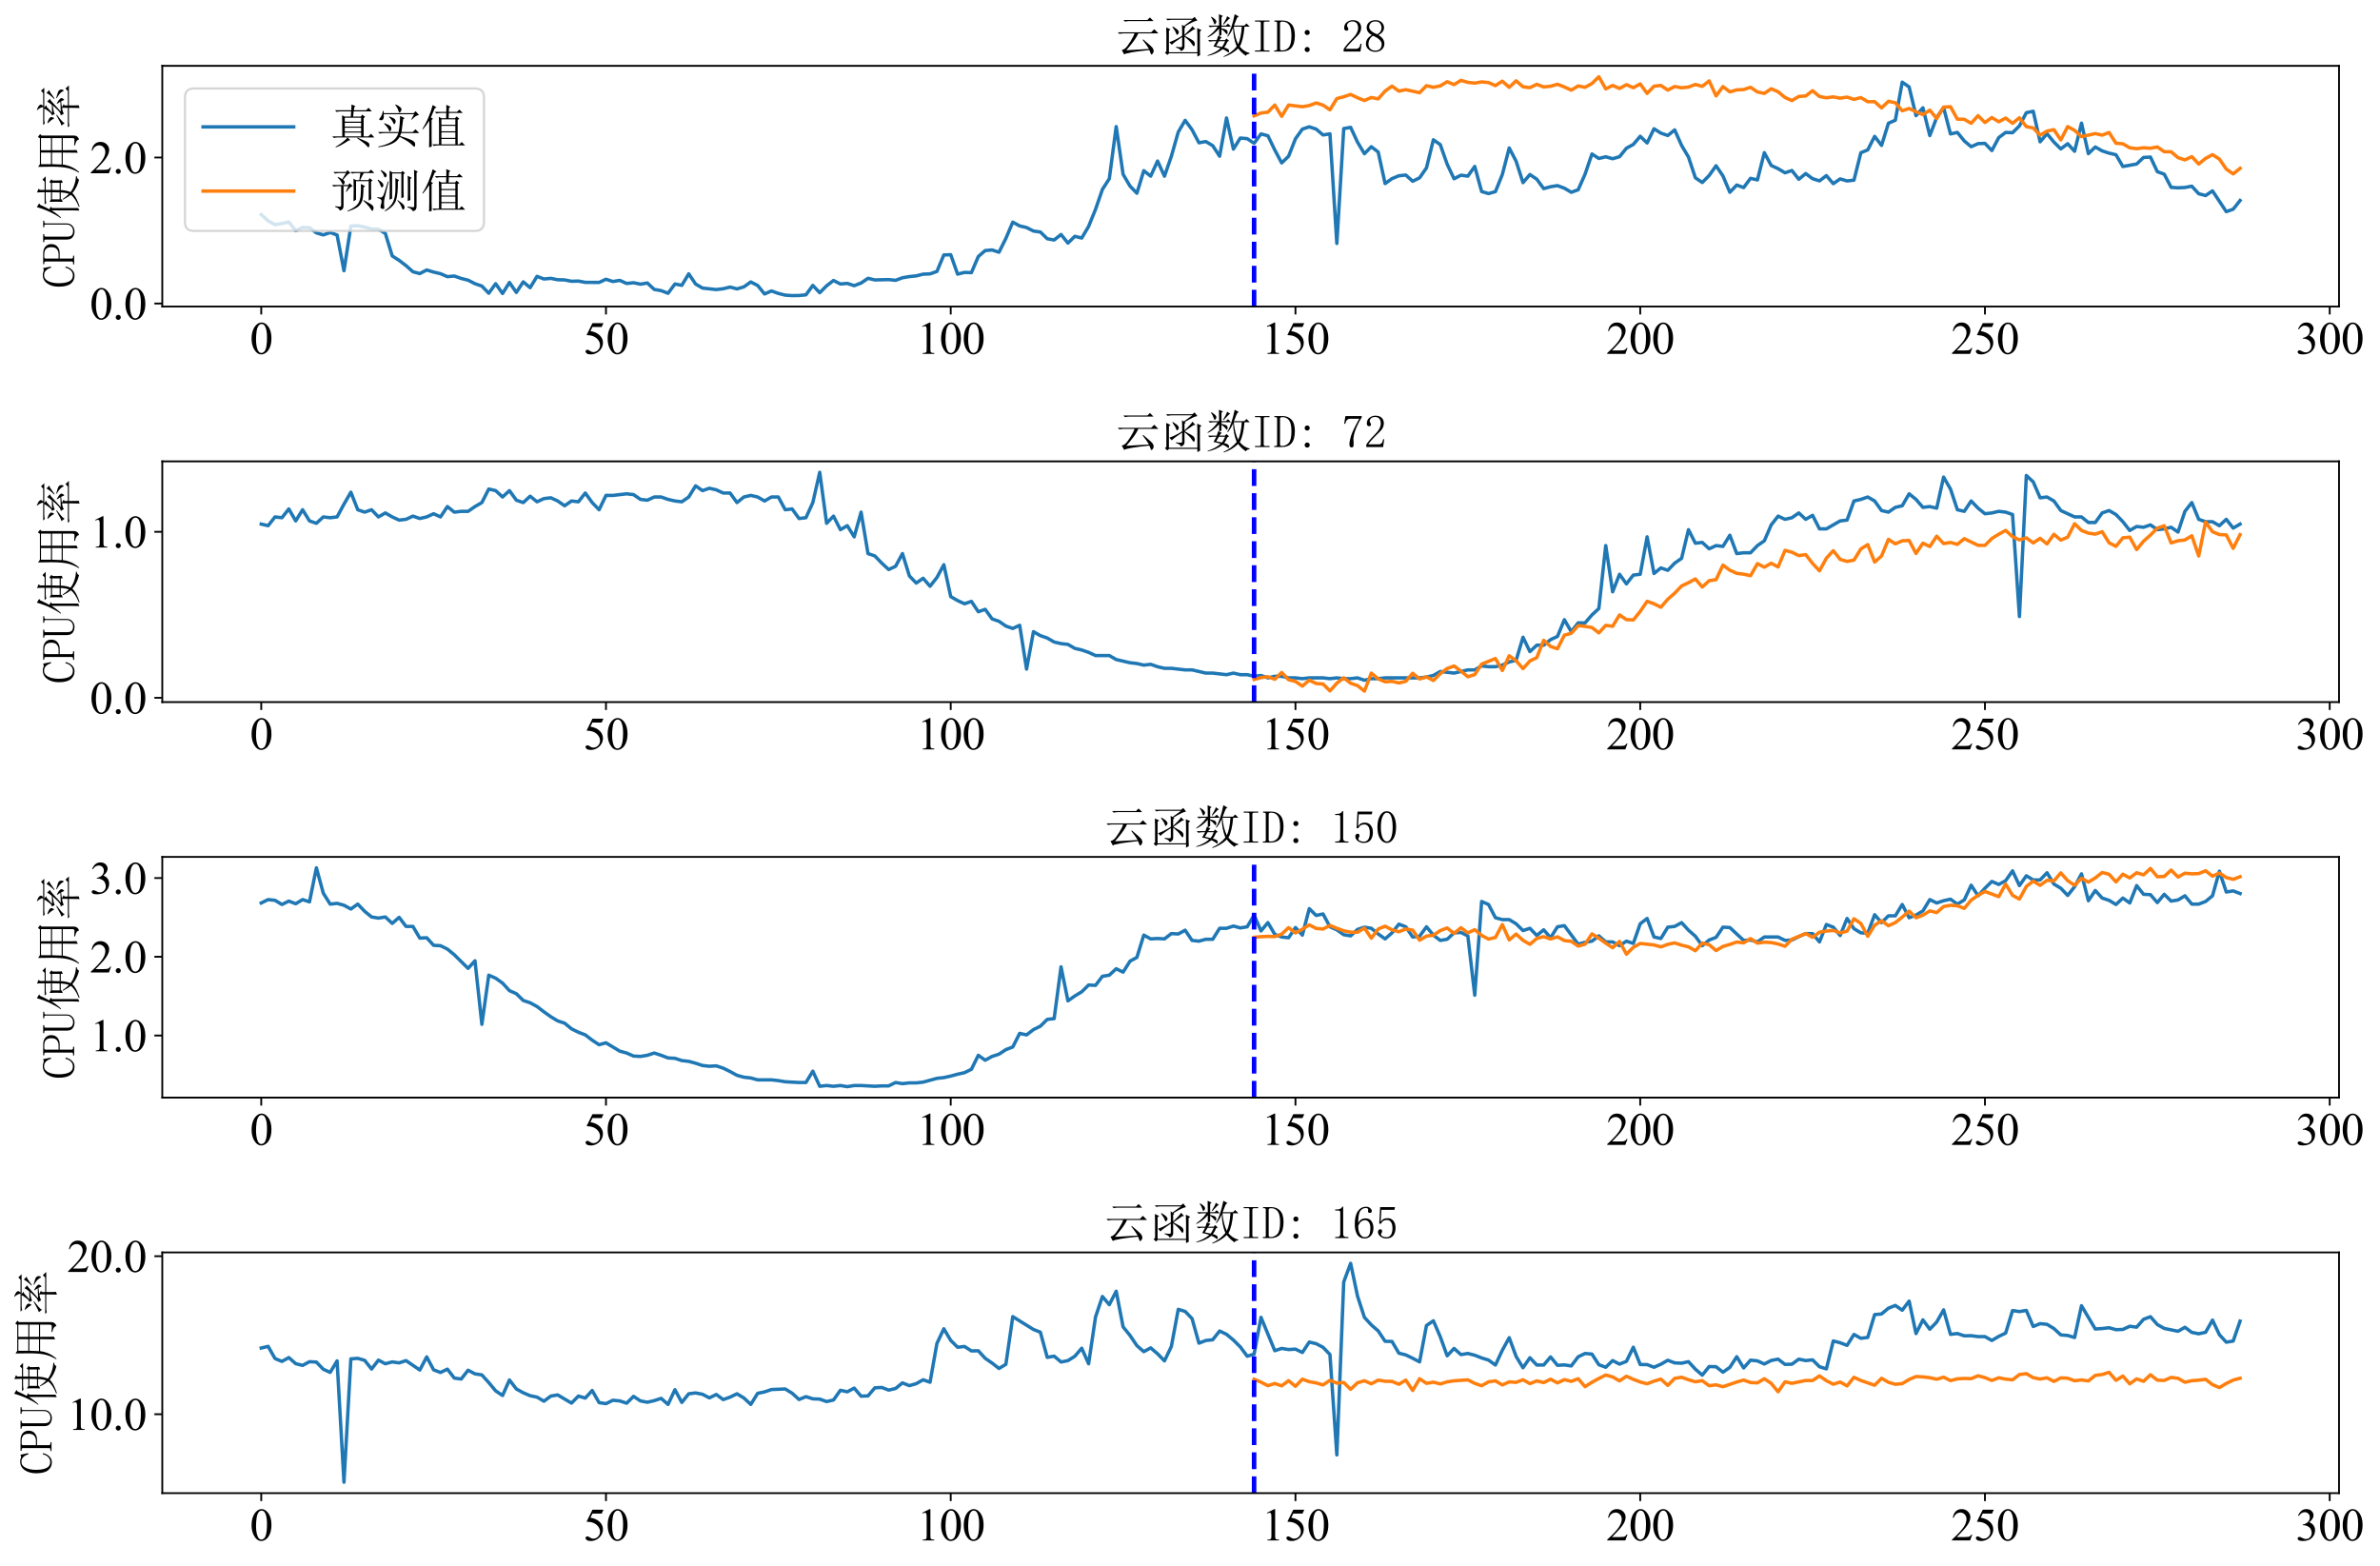 <?xml version="1.0" encoding="utf-8" standalone="no"?>
<!DOCTYPE svg PUBLIC "-//W3C//DTD SVG 1.1//EN"
  "http://www.w3.org/Graphics/SVG/1.1/DTD/svg11.dtd">
<svg xmlns:xlink="http://www.w3.org/1999/xlink" width="1050.58pt" height="691.482pt" viewBox="0 0 1050.58 691.482" xmlns="http://www.w3.org/2000/svg" version="1.1">
 <defs>
  <style type="text/css">*{stroke-linejoin: round; stroke-linecap: butt}</style>
 </defs>
 <g id="figure_1">
  <g id="patch_1">
   <path d="M 0 691.482 
L 1050.58 691.482 
L 1050.58 0 
L 0 0 
z
" style="fill: #ffffff"/>
  </g>
  <g id="axes_1">
   <g id="patch_2">
    <path d="M 71.638 135.317 
L 1032.489 135.317 
L 1032.489 29.059 
L 71.638 29.059 
z
" style="fill: #ffffff"/>
   </g>
   <g id="matplotlib.axis_1">
    <g id="xtick_1">
     <g id="line2d_1">
      <defs>
       <path id="mc9f29d2ec9" d="M 0 0 
L 0 3.5 
" style="stroke: #000000; stroke-width: 0.8"/>
      </defs>
      <g>
       <use xlink:href="#mc9f29d2ec9" x="115.313" y="135.317" style="stroke: #000000; stroke-width: 0.8"/>
      </g>
     </g>
     <g id="text_1">
      <!-- 0 -->
      <g transform="translate(110.313 156.204) scale(0.2 -0.2)">
       <defs>
        <path id="TimesNewRomanPSMT-30" d="M 231 2094 
Q 231 2819 450 3342 
Q 669 3866 1031 4122 
Q 1313 4325 1613 4325 
Q 2100 4325 2488 3828 
Q 2972 3213 2972 2159 
Q 2972 1422 2759 906 
Q 2547 391 2217 158 
Q 1888 -75 1581 -75 
Q 975 -75 572 641 
Q 231 1244 231 2094 
z
M 844 2016 
Q 844 1141 1059 588 
Q 1238 122 1591 122 
Q 1759 122 1940 273 
Q 2122 425 2216 781 
Q 2359 1319 2359 2297 
Q 2359 3022 2209 3506 
Q 2097 3866 1919 4016 
Q 1791 4119 1609 4119 
Q 1397 4119 1231 3928 
Q 1006 3669 925 3112 
Q 844 2556 844 2016 
z
" transform="scale(0.016)"/>
       </defs>
       <use xlink:href="#TimesNewRomanPSMT-30"/>
      </g>
     </g>
    </g>
    <g id="xtick_2">
     <g id="line2d_2">
      <g>
       <use xlink:href="#mc9f29d2ec9" x="267.491" y="135.317" style="stroke: #000000; stroke-width: 0.8"/>
      </g>
     </g>
     <g id="text_2">
      <!-- 50 -->
      <g transform="translate(257.491 156.204) scale(0.2 -0.2)">
       <defs>
        <path id="TimesNewRomanPSMT-35" d="M 2778 4238 
L 2534 3706 
L 1259 3706 
L 981 3138 
Q 1809 3016 2294 2522 
Q 2709 2097 2709 1522 
Q 2709 1188 2573 903 
Q 2438 619 2231 419 
Q 2025 219 1772 97 
Q 1413 -75 1034 -75 
Q 653 -75 479 54 
Q 306 184 306 341 
Q 306 428 378 495 
Q 450 563 559 563 
Q 641 563 702 538 
Q 763 513 909 409 
Q 1144 247 1384 247 
Q 1750 247 2026 523 
Q 2303 800 2303 1197 
Q 2303 1581 2056 1914 
Q 1809 2247 1375 2428 
Q 1034 2569 447 2591 
L 1259 4238 
L 2778 4238 
z
" transform="scale(0.016)"/>
       </defs>
       <use xlink:href="#TimesNewRomanPSMT-35"/>
       <use xlink:href="#TimesNewRomanPSMT-30" x="50"/>
      </g>
     </g>
    </g>
    <g id="xtick_3">
     <g id="line2d_3">
      <g>
       <use xlink:href="#mc9f29d2ec9" x="419.669" y="135.317" style="stroke: #000000; stroke-width: 0.8"/>
      </g>
     </g>
     <g id="text_3">
      <!-- 100 -->
      <g transform="translate(404.669 156.204) scale(0.2 -0.2)">
       <defs>
        <path id="TimesNewRomanPSMT-31" d="M 750 3822 
L 1781 4325 
L 1884 4325 
L 1884 747 
Q 1884 391 1914 303 
Q 1944 216 2037 169 
Q 2131 122 2419 116 
L 2419 0 
L 825 0 
L 825 116 
Q 1125 122 1212 167 
Q 1300 213 1334 289 
Q 1369 366 1369 747 
L 1369 3034 
Q 1369 3497 1338 3628 
Q 1316 3728 1258 3775 
Q 1200 3822 1119 3822 
Q 1003 3822 797 3725 
L 750 3822 
z
" transform="scale(0.016)"/>
       </defs>
       <use xlink:href="#TimesNewRomanPSMT-31"/>
       <use xlink:href="#TimesNewRomanPSMT-30" x="50"/>
       <use xlink:href="#TimesNewRomanPSMT-30" x="100"/>
      </g>
     </g>
    </g>
    <g id="xtick_4">
     <g id="line2d_4">
      <g>
       <use xlink:href="#mc9f29d2ec9" x="571.846" y="135.317" style="stroke: #000000; stroke-width: 0.8"/>
      </g>
     </g>
     <g id="text_4">
      <!-- 150 -->
      <g transform="translate(556.846 156.204) scale(0.2 -0.2)">
       <use xlink:href="#TimesNewRomanPSMT-31"/>
       <use xlink:href="#TimesNewRomanPSMT-35" x="50"/>
       <use xlink:href="#TimesNewRomanPSMT-30" x="100"/>
      </g>
     </g>
    </g>
    <g id="xtick_5">
     <g id="line2d_5">
      <g>
       <use xlink:href="#mc9f29d2ec9" x="724.024" y="135.317" style="stroke: #000000; stroke-width: 0.8"/>
      </g>
     </g>
     <g id="text_5">
      <!-- 200 -->
      <g transform="translate(709.024 156.204) scale(0.2 -0.2)">
       <defs>
        <path id="TimesNewRomanPSMT-32" d="M 2934 816 
L 2638 0 
L 138 0 
L 138 116 
Q 1241 1122 1691 1759 
Q 2141 2397 2141 2925 
Q 2141 3328 1894 3587 
Q 1647 3847 1303 3847 
Q 991 3847 742 3664 
Q 494 3481 375 3128 
L 259 3128 
Q 338 3706 661 4015 
Q 984 4325 1469 4325 
Q 1984 4325 2329 3994 
Q 2675 3663 2675 3213 
Q 2675 2891 2525 2569 
Q 2294 2063 1775 1497 
Q 997 647 803 472 
L 1909 472 
Q 2247 472 2383 497 
Q 2519 522 2628 598 
Q 2738 675 2819 816 
L 2934 816 
z
" transform="scale(0.016)"/>
       </defs>
       <use xlink:href="#TimesNewRomanPSMT-32"/>
       <use xlink:href="#TimesNewRomanPSMT-30" x="50"/>
       <use xlink:href="#TimesNewRomanPSMT-30" x="100"/>
      </g>
     </g>
    </g>
    <g id="xtick_6">
     <g id="line2d_6">
      <g>
       <use xlink:href="#mc9f29d2ec9" x="876.202" y="135.317" style="stroke: #000000; stroke-width: 0.8"/>
      </g>
     </g>
     <g id="text_6">
      <!-- 250 -->
      <g transform="translate(861.202 156.204) scale(0.2 -0.2)">
       <use xlink:href="#TimesNewRomanPSMT-32"/>
       <use xlink:href="#TimesNewRomanPSMT-35" x="50"/>
       <use xlink:href="#TimesNewRomanPSMT-30" x="100"/>
      </g>
     </g>
    </g>
    <g id="xtick_7">
     <g id="line2d_7">
      <g>
       <use xlink:href="#mc9f29d2ec9" x="1028.38" y="135.317" style="stroke: #000000; stroke-width: 0.8"/>
      </g>
     </g>
     <g id="text_7">
      <!-- 300 -->
      <g transform="translate(1013.38 156.204) scale(0.2 -0.2)">
       <defs>
        <path id="TimesNewRomanPSMT-33" d="M 325 3431 
Q 506 3859 782 4092 
Q 1059 4325 1472 4325 
Q 1981 4325 2253 3994 
Q 2459 3747 2459 3466 
Q 2459 3003 1878 2509 
Q 2269 2356 2469 2072 
Q 2669 1788 2669 1403 
Q 2669 853 2319 450 
Q 1863 -75 997 -75 
Q 569 -75 414 31 
Q 259 138 259 259 
Q 259 350 332 419 
Q 406 488 509 488 
Q 588 488 669 463 
Q 722 447 909 348 
Q 1097 250 1169 231 
Q 1284 197 1416 197 
Q 1734 197 1970 444 
Q 2206 691 2206 1028 
Q 2206 1275 2097 1509 
Q 2016 1684 1919 1775 
Q 1784 1900 1550 2001 
Q 1316 2103 1072 2103 
L 972 2103 
L 972 2197 
Q 1219 2228 1467 2375 
Q 1716 2522 1828 2728 
Q 1941 2934 1941 3181 
Q 1941 3503 1739 3701 
Q 1538 3900 1238 3900 
Q 753 3900 428 3381 
L 325 3431 
z
" transform="scale(0.016)"/>
       </defs>
       <use xlink:href="#TimesNewRomanPSMT-33"/>
       <use xlink:href="#TimesNewRomanPSMT-30" x="50"/>
       <use xlink:href="#TimesNewRomanPSMT-30" x="100"/>
      </g>
     </g>
    </g>
   </g>
   <g id="matplotlib.axis_2">
    <g id="ytick_1">
     <g id="line2d_8">
      <defs>
       <path id="me139b87397" d="M 0 0 
L -3.5 0 
" style="stroke: #000000; stroke-width: 0.8"/>
      </defs>
      <g>
       <use xlink:href="#me139b87397" x="71.638" y="133.987" style="stroke: #000000; stroke-width: 0.8"/>
      </g>
     </g>
     <g id="text_8">
      <!-- 0.0 -->
      <g transform="translate(39.638 140.931) scale(0.2 -0.2)">
       <defs>
        <path id="TimesNewRomanPSMT-2e" d="M 800 606 
Q 947 606 1047 504 
Q 1147 403 1147 259 
Q 1147 116 1045 14 
Q 944 -88 800 -88 
Q 656 -88 554 14 
Q 453 116 453 259 
Q 453 406 554 506 
Q 656 606 800 606 
z
" transform="scale(0.016)"/>
       </defs>
       <use xlink:href="#TimesNewRomanPSMT-30"/>
       <use xlink:href="#TimesNewRomanPSMT-2e" x="50"/>
       <use xlink:href="#TimesNewRomanPSMT-30" x="75"/>
      </g>
     </g>
    </g>
    <g id="ytick_2">
     <g id="line2d_9">
      <g>
       <use xlink:href="#me139b87397" x="71.638" y="69.534" style="stroke: #000000; stroke-width: 0.8"/>
      </g>
     </g>
     <g id="text_9">
      <!-- 2.0 -->
      <g transform="translate(39.638 76.478) scale(0.2 -0.2)">
       <use xlink:href="#TimesNewRomanPSMT-32"/>
       <use xlink:href="#TimesNewRomanPSMT-2e" x="50"/>
       <use xlink:href="#TimesNewRomanPSMT-30" x="75"/>
      </g>
     </g>
    </g>
    <g id="text_10">
     <!-- CPU使用率 -->
     <g transform="translate(33.059 127.188) rotate(-90) scale(0.2 -0.2)">
      <defs>
       <path id="SimSun-43" d="M 1725 50 
Q 1025 50 612 575 
Q 200 1100 200 2225 
Q 200 3175 637 3800 
Q 1075 4425 1825 4425 
Q 2000 4425 2175 4375 
Q 2350 4300 2475 4300 
Q 2575 4300 2637 4325 
Q 2700 4350 2750 4425 
L 2975 3325 
L 2825 3275 
Q 2675 3750 2425 4000 
Q 2175 4250 1775 4250 
Q 1250 4250 962 3675 
Q 675 3100 675 2250 
Q 675 1325 925 800 
Q 1175 275 1750 275 
Q 2150 275 2437 562 
Q 2725 850 2825 1325 
L 2975 1250 
Q 2850 725 2512 387 
Q 2175 50 1725 50 
z
" transform="scale(0.016)"/>
       <path id="SimSun-50" d="M 950 2100 
L 950 450 
Q 950 350 1012 300 
Q 1075 250 1175 250 
L 1350 250 
L 1350 100 
L 150 100 
L 150 250 
L 325 250 
Q 450 250 500 300 
Q 550 350 550 450 
L 550 4025 
Q 550 4125 500 4175 
Q 450 4225 325 4225 
L 175 4225 
L 175 4375 
L 1650 4375 
Q 2275 4375 2612 4062 
Q 2950 3750 2950 3275 
Q 2950 2700 2587 2400 
Q 2225 2100 1725 2100 
L 950 2100 
z
M 1575 2250 
Q 1950 2250 2237 2475 
Q 2525 2700 2525 3250 
Q 2525 3750 2287 3987 
Q 2050 4225 1525 4225 
L 1175 4225 
Q 1075 4225 1012 4175 
Q 950 4125 950 4025 
L 950 2250 
L 1575 2250 
z
" transform="scale(0.016)"/>
       <path id="SimSun-55" d="M 1625 250 
Q 2000 250 2262 500 
Q 2525 750 2525 1125 
L 2525 4025 
Q 2525 4125 2475 4175 
Q 2425 4225 2300 4225 
L 2150 4225 
L 2150 4375 
L 3050 4375 
L 3050 4225 
L 2900 4225 
Q 2800 4225 2737 4175 
Q 2675 4125 2675 4025 
L 2675 1125 
Q 2675 625 2337 337 
Q 2000 50 1575 50 
Q 1125 50 787 300 
Q 450 550 450 1100 
L 450 4025 
Q 450 4125 400 4175 
Q 350 4225 225 4225 
L 100 4225 
L 100 4375 
L 1200 4375 
L 1200 4225 
L 1075 4225 
Q 975 4225 912 4175 
Q 850 4125 850 4025 
L 850 1100 
Q 850 600 1062 425 
Q 1275 250 1625 250 
z
" transform="scale(0.016)"/>
       <path id="SimSun-4f7f" d="M 2875 3150 
L 2875 2100 
L 3825 2100 
Q 3850 2825 3850 3150 
L 2875 3150 
z
M 4175 3150 
Q 4175 2800 4150 2100 
L 5150 2100 
L 5150 3150 
L 4175 3150 
z
M 5475 3100 
L 5475 2425 
Q 5475 2100 5500 1800 
L 5150 1675 
L 5150 1950 
L 4150 1950 
Q 4125 1175 3875 600 
Q 4275 275 4875 75 
Q 5475 -125 6075 -150 
L 6075 -250 
Q 5700 -300 5600 -575 
Q 4525 -325 3725 350 
Q 3425 25 2925 -225 
Q 2425 -475 1875 -650 
L 1825 -550 
Q 2400 -325 2850 -25 
Q 3300 275 3500 575 
Q 3200 925 2825 1650 
L 2900 1700 
Q 3325 1100 3625 825 
Q 3800 1300 3825 1950 
L 2875 1950 
L 2875 1825 
L 2525 1675 
Q 2550 2075 2550 2562 
Q 2550 3050 2525 3500 
L 2875 3300 
L 3850 3300 
L 3850 4025 
L 2975 4025 
Q 2650 4025 2375 3950 
L 2150 4175 
L 3850 4175 
L 3850 4525 
Q 3850 4775 3825 5225 
L 4350 5000 
L 4175 4825 
L 4175 4175 
L 5300 4175 
L 5600 4475 
L 6050 4025 
L 4175 4025 
L 4175 3300 
L 5100 3300 
L 5275 3525 
L 5650 3225 
L 5475 3100 
z
M 1675 3175 
L 1675 -450 
L 1325 -625 
Q 1350 -75 1350 350 
L 1350 3200 
Q 900 2475 350 1900 
L 275 1950 
Q 700 2525 1112 3400 
Q 1525 4275 1800 5250 
L 2325 4925 
L 2125 4800 
Q 1725 3925 1500 3525 
L 1875 3325 
L 1675 3175 
z
" transform="scale(0.016)"/>
       <path id="SimSun-7528" d="M 3400 3150 
L 3400 1825 
L 5075 1825 
L 5075 3150 
L 3400 3150 
z
M 4075 100 
Q 4725 50 4900 62 
Q 5075 75 5075 400 
L 5075 1675 
L 3400 1675 
Q 3400 75 3425 -225 
L 3050 -400 
Q 3075 1025 3075 1675 
L 1425 1675 
Q 1250 350 375 -600 
L 300 -550 
Q 775 225 950 1025 
Q 1125 1825 1125 3225 
Q 1125 4625 1100 5075 
L 1475 4825 
L 5050 4825 
L 5225 5100 
L 5625 4800 
L 5425 4600 
L 5425 225 
Q 5450 -400 4875 -575 
Q 4825 -150 4075 -25 
L 4075 100 
z
M 1475 4675 
L 1475 3300 
L 3075 3300 
L 3075 4675 
L 1475 4675 
z
M 3400 4675 
L 3400 3300 
L 5075 3300 
L 5075 4675 
L 3400 4675 
z
M 1475 3150 
Q 1450 2100 1425 1825 
L 3075 1825 
L 3075 3150 
L 1475 3150 
z
" transform="scale(0.016)"/>
       <path id="SimSun-7387" d="M 875 3725 
L 925 3800 
Q 1375 3650 1550 3525 
Q 1725 3400 1725 3250 
Q 1725 3175 1662 3025 
Q 1600 2875 1550 2875 
Q 1500 2875 1425 3050 
Q 1275 3325 875 3725 
z
M 550 1850 
Q 875 1925 2000 2575 
L 2050 2500 
Q 1675 2225 1337 1937 
Q 1000 1650 875 1425 
L 550 1850 
z
M 5200 3450 
Q 4800 3150 4275 2800 
L 4225 2875 
Q 4775 3400 5050 3925 
L 5450 3525 
L 5200 3450 
z
M 4325 2500 
L 4350 2575 
Q 5225 2350 5375 2212 
Q 5525 2075 5525 1900 
Q 5525 1775 5487 1662 
Q 5450 1550 5400 1550 
Q 5325 1550 5200 1800 
Q 4975 2150 4325 2500 
z
M 3150 3900 
Q 2500 3300 2300 3150 
Q 2800 3150 3400 3175 
Q 3700 3500 3850 3825 
L 4250 3450 
Q 4050 3400 3450 2825 
Q 2850 2250 2475 1950 
Q 3150 1975 3850 2000 
Q 3750 2175 3550 2450 
L 3600 2500 
Q 4050 2250 4200 2100 
Q 4350 1950 4350 1850 
Q 4350 1775 4250 1625 
Q 4150 1475 4100 1475 
Q 4075 1475 4050 1550 
Q 4000 1700 3900 1900 
Q 3650 1875 3075 1800 
L 3500 1550 
L 3325 1425 
L 3325 975 
L 5325 975 
L 5650 1300 
L 6100 825 
L 3325 825 
Q 3325 -275 3350 -525 
L 2975 -650 
Q 3000 0 3000 825 
L 1125 825 
Q 800 825 525 750 
L 300 975 
L 3000 975 
L 3000 1775 
Q 2450 1700 2200 1525 
L 1950 1950 
Q 2275 1950 2675 2350 
Q 3075 2750 3325 3050 
Q 2400 2950 2150 2775 
L 1950 3175 
Q 2150 3150 2475 3575 
Q 2800 4000 2900 4225 
L 1450 4225 
Q 1125 4225 850 4150 
L 625 4375 
L 3100 4375 
Q 3050 4800 2675 5200 
L 2725 5250 
Q 3225 5050 3337 4912 
Q 3450 4775 3450 4700 
Q 3450 4550 3250 4375 
L 5025 4375 
L 5350 4675 
L 5775 4225 
L 3050 4225 
L 3375 3950 
L 3150 3900 
z
" transform="scale(0.016)"/>
      </defs>
      <use xlink:href="#SimSun-43"/>
      <use xlink:href="#SimSun-50" x="50"/>
      <use xlink:href="#SimSun-55" x="100"/>
      <use xlink:href="#SimSun-4f7f" x="150"/>
      <use xlink:href="#SimSun-7528" x="250"/>
      <use xlink:href="#SimSun-7387" x="350"/>
     </g>
    </g>
   </g>
   <g id="line2d_10">
    <path d="M 115.313 94.735 
L 118.356 97.5 
L 121.4 99.182 
L 124.443 98.68 
L 127.487 97.983 
L 130.53 101.831 
L 133.574 100.42 
L 136.617 100.497 
L 139.661 102.779 
L 142.705 103.707 
L 145.748 102.624 
L 148.792 103.746 
L 151.835 119.504 
L 154.879 99.782 
L 157.922 99.627 
L 160.966 100.246 
L 164.01 101.097 
L 167.053 101.193 
L 170.097 103.03 
L 173.14 112.982 
L 176.184 114.935 
L 179.227 117.255 
L 182.271 119.962 
L 185.314 120.761 
L 188.358 119.176 
L 191.402 120.104 
L 194.445 120.813 
L 197.489 122.127 
L 200.532 121.844 
L 203.576 122.914 
L 206.619 123.674 
L 209.663 125.234 
L 212.706 126.278 
L 215.75 129.443 
L 218.794 125.247 
L 221.837 129.552 
L 224.881 124.693 
L 227.924 129.082 
L 230.968 124.422 
L 234.011 126.994 
L 237.055 121.999 
L 240.099 123.159 
L 243.142 122.882 
L 246.186 123.487 
L 249.229 123.565 
L 252.273 124.158 
L 255.316 124.074 
L 258.36 124.641 
L 264.447 124.68 
L 267.491 123.268 
L 270.534 124.267 
L 273.578 123.765 
L 276.621 125.137 
L 279.665 124.815 
L 282.708 125.447 
L 285.752 124.925 
L 288.795 127.754 
L 291.839 128.296 
L 294.883 129.456 
L 297.926 125.363 
L 300.97 125.956 
L 304.013 120.877 
L 307.057 125.389 
L 310.1 127.168 
L 316.187 127.819 
L 319.231 127.458 
L 322.275 126.716 
L 325.318 127.529 
L 328.362 126.633 
L 331.405 124.467 
L 334.449 126.02 
L 337.492 129.759 
L 340.536 128.437 
L 343.58 129.52 
L 346.623 130.281 
L 349.667 130.487 
L 352.71 130.442 
L 355.754 130.152 
L 358.797 125.988 
L 361.841 129.211 
L 364.884 126.162 
L 367.928 123.816 
L 370.972 125.363 
L 374.015 125.105 
L 377.059 126.098 
L 380.102 124.938 
L 383.146 122.862 
L 386.189 123.571 
L 392.276 123.417 
L 395.32 123.739 
L 398.364 122.617 
L 401.407 122.089 
L 404.451 121.779 
L 407.494 121.019 
L 410.538 120.903 
L 413.581 119.807 
L 416.625 112.543 
L 419.669 112.447 
L 422.712 121.006 
L 425.756 120.245 
L 428.799 120.349 
L 431.843 113.246 
L 434.886 110.597 
L 437.93 110.339 
L 440.973 111.345 
L 444.017 105.234 
L 447.061 98.061 
L 450.104 99.724 
L 453.148 100.446 
L 456.191 101.992 
L 459.235 102.405 
L 462.278 105.396 
L 465.322 105.937 
L 468.365 103.514 
L 471.409 107.303 
L 474.453 104.313 
L 477.496 105.086 
L 480.54 99.93 
L 483.583 92.415 
L 486.627 83.617 
L 489.67 78.88 
L 492.714 55.889 
L 495.757 76.946 
L 498.801 82.135 
L 501.845 85.293 
L 504.888 75.335 
L 507.932 77.752 
L 510.975 71.081 
L 514.019 77.784 
L 517.062 68.986 
L 520.106 58.281 
L 523.15 53.124 
L 526.193 57.262 
L 529.237 63.024 
L 532.28 62.483 
L 535.324 64.307 
L 538.367 68.96 
L 541.411 52.08 
L 544.454 65.809 
L 547.498 60.936 
L 550.542 61.207 
L 553.585 63.256 
L 556.629 59.118 
L 559.672 59.931 
L 562.716 66.208 
L 565.759 71.919 
L 568.803 68.986 
L 571.846 61.252 
L 574.89 56.991 
L 577.934 55.986 
L 580.977 56.991 
L 584.021 59.582 
L 587.064 59.08 
L 590.108 107.458 
L 593.151 56.759 
L 596.195 56.218 
L 599.239 62.754 
L 602.282 67.858 
L 605.326 64.764 
L 608.369 67.123 
L 611.413 81.039 
L 614.456 78.847 
L 617.5 77.591 
L 620.543 77.268 
L 623.587 80.008 
L 626.631 78.493 
L 629.674 74.11 
L 632.718 61.709 
L 635.761 63.836 
L 638.805 72.473 
L 641.848 78.912 
L 644.892 77.333 
L 647.935 77.752 
L 650.979 73.466 
L 654.023 84.551 
L 657.066 85.454 
L 660.11 84.584 
L 663.153 77.043 
L 666.197 65.325 
L 669.24 71.145 
L 672.284 80.62 
L 675.327 77.043 
L 678.371 79.105 
L 681.415 83.262 
L 684.458 82.425 
L 687.502 81.941 
L 690.545 83.069 
L 693.589 84.874 
L 696.632 83.778 
L 699.676 76.882 
L 702.72 67.974 
L 705.763 69.946 
L 708.807 69.212 
L 711.85 70.063 
L 714.894 69.173 
L 717.937 65.422 
L 720.981 63.759 
L 724.024 60.163 
L 727.068 63.102 
L 730.112 56.837 
L 733.155 58.77 
L 736.199 59.815 
L 739.242 57.34 
L 742.286 64.184 
L 745.329 69.328 
L 748.373 78.486 
L 751.416 80.555 
L 754.46 77.462 
L 757.504 73.169 
L 760.547 77.681 
L 763.591 84.874 
L 766.634 81.683 
L 769.678 82.811 
L 772.721 78.719 
L 775.765 79.428 
L 778.809 67.394 
L 781.852 73.047 
L 784.896 74.465 
L 787.939 76.269 
L 790.983 75.27 
L 794.026 79.137 
L 797.07 76.624 
L 800.113 78.88 
L 803.157 79.846 
L 806.201 77.526 
L 809.244 81.071 
L 812.288 78.976 
L 815.331 79.879 
L 818.375 79.524 
L 821.418 67.426 
L 824.462 66.157 
L 827.505 60.201 
L 830.549 64.184 
L 833.593 54.4 
L 836.636 53.066 
L 839.68 36.263 
L 842.723 38.384 
L 845.767 51.062 
L 848.81 47.588 
L 851.854 59.853 
L 854.898 51.887 
L 857.941 47.517 
L 860.985 59.118 
L 864.028 58.461 
L 867.072 62.212 
L 870.115 64.764 
L 873.159 63.411 
L 876.202 63.295 
L 879.246 66.466 
L 882.29 60.743 
L 885.333 58.461 
L 888.377 58.577 
L 891.42 55.554 
L 894.464 49.753 
L 897.507 49.122 
L 900.551 62.599 
L 903.594 59.002 
L 906.638 62.715 
L 909.682 65.731 
L 912.725 63.45 
L 915.769 66.775 
L 918.812 54.362 
L 921.856 67.832 
L 924.899 64.881 
L 927.943 66.608 
L 930.986 67.6 
L 934.03 68.309 
L 937.074 73.498 
L 943.161 72.402 
L 946.204 69.502 
L 949.248 69.341 
L 952.291 75.786 
L 955.335 76.882 
L 958.379 82.708 
L 961.422 82.914 
L 964.466 82.76 
L 967.509 82.193 
L 970.553 85.518 
L 973.596 86.318 
L 976.64 84.255 
L 982.727 93.433 
L 985.771 92.35 
L 988.814 88.509 
L 988.814 88.509 
" clip-path="url(#p4ebf64cef6)" style="fill: none; stroke: #1f77b4; stroke-width: 1.5; stroke-linecap: square"/>
   </g>
   <g id="line2d_11">
    <path d="M 553.585 51.161 
L 556.629 49.88 
L 559.672 49.509 
L 562.716 46.362 
L 565.759 51.344 
L 568.803 46.361 
L 574.89 47.113 
L 577.934 46.59 
L 580.977 45.444 
L 584.021 46.404 
L 587.064 48.473 
L 590.108 43.507 
L 593.151 42.721 
L 596.195 41.696 
L 599.239 43.148 
L 602.282 44.376 
L 605.326 43.037 
L 608.369 43.645 
L 611.413 40.198 
L 614.456 38.015 
L 617.5 40.22 
L 620.543 39.58 
L 626.631 40.927 
L 629.674 37.833 
L 632.718 38.523 
L 635.761 37.916 
L 638.805 36.074 
L 641.848 37.352 
L 644.892 35.472 
L 647.935 36.376 
L 650.979 36.684 
L 654.023 36.159 
L 657.066 36.452 
L 660.11 37.789 
L 663.153 35.816 
L 666.197 38.544 
L 669.24 35.675 
L 672.284 38.319 
L 675.327 38.694 
L 678.371 37.224 
L 681.415 38.392 
L 684.458 38.068 
L 687.502 37.2 
L 690.545 38.378 
L 693.589 39.783 
L 696.632 37.947 
L 699.676 38.531 
L 702.72 36.869 
L 705.763 33.889 
L 708.807 39.222 
L 711.85 37.73 
L 714.894 39.054 
L 717.937 37.389 
L 720.981 38.717 
L 724.024 37.039 
L 727.068 41.241 
L 730.112 38.054 
L 733.155 37.724 
L 736.199 39.763 
L 739.242 38.192 
L 742.286 38.756 
L 745.329 38.44 
L 748.373 37.282 
L 751.416 38.116 
L 754.46 35.706 
L 757.504 42.338 
L 760.547 38.221 
L 763.591 40.559 
L 766.634 39.672 
L 769.678 39.53 
L 772.721 38.533 
L 775.765 40.585 
L 778.809 41.231 
L 781.852 39.184 
L 784.896 40.513 
L 787.939 43.033 
L 790.983 44.399 
L 794.026 42.573 
L 797.07 42.378 
L 800.113 40.041 
L 803.157 42.598 
L 806.201 43.181 
L 809.244 42.765 
L 812.288 43.341 
L 815.331 42.863 
L 818.375 43.868 
L 821.418 43.077 
L 824.462 44.897 
L 827.505 44.879 
L 830.549 47.636 
L 833.593 44.712 
L 836.636 45.342 
L 839.68 48.891 
L 842.723 47.886 
L 845.767 49.307 
L 848.81 50.604 
L 851.854 48.622 
L 854.898 52.331 
L 857.941 47.294 
L 860.985 47.112 
L 864.028 52.597 
L 867.072 52.661 
L 870.115 54.424 
L 873.159 51.048 
L 876.202 54.087 
L 879.246 51.879 
L 882.29 53.745 
L 885.333 52.12 
L 888.377 54.443 
L 891.42 51.982 
L 894.464 55.896 
L 897.507 56.479 
L 900.551 59.664 
L 903.594 57.881 
L 906.638 57.241 
L 909.682 61.765 
L 912.725 55.882 
L 915.769 57.533 
L 918.812 60.32 
L 924.899 58.967 
L 927.943 59.658 
L 930.986 58.489 
L 934.03 63.229 
L 937.074 63.488 
L 940.117 65.236 
L 943.161 65.62 
L 946.204 65.239 
L 949.248 65.442 
L 952.291 64.86 
L 955.335 66.97 
L 958.379 66.996 
L 961.422 69.59 
L 964.466 70.587 
L 967.509 69.149 
L 970.553 72.392 
L 973.596 69.923 
L 976.64 68.269 
L 979.683 70.215 
L 982.727 74.642 
L 985.771 76.759 
L 988.814 74.323 
L 988.814 74.323 
" clip-path="url(#p4ebf64cef6)" style="fill: none; stroke: #ff7f0e; stroke-width: 1.5; stroke-linecap: square"/>
   </g>
   <g id="line2d_12">
    <path d="M 553.585 135.317 
L 553.585 29.059 
" clip-path="url(#p4ebf64cef6)" style="fill: none; stroke-dasharray: 7.4,3.2; stroke-dashoffset: 0; stroke: #0000ff; stroke-width: 2"/>
   </g>
   <g id="patch_3">
    <path d="M 71.638 135.317 
L 71.638 29.059 
" style="fill: none; stroke: #000000; stroke-width: 0.8; stroke-linejoin: miter; stroke-linecap: square"/>
   </g>
   <g id="patch_4">
    <path d="M 1032.489 135.317 
L 1032.489 29.059 
" style="fill: none; stroke: #000000; stroke-width: 0.8; stroke-linejoin: miter; stroke-linecap: square"/>
   </g>
   <g id="patch_5">
    <path d="M 71.638 135.317 
L 1032.489 135.317 
" style="fill: none; stroke: #000000; stroke-width: 0.8; stroke-linejoin: miter; stroke-linecap: square"/>
   </g>
   <g id="patch_6">
    <path d="M 71.638 29.059 
L 1032.489 29.059 
" style="fill: none; stroke: #000000; stroke-width: 0.8; stroke-linejoin: miter; stroke-linecap: square"/>
   </g>
   <g id="text_11">
    <!-- 云函数ID: 28 -->
    <g transform="translate(492.063 23.059) scale(0.2 -0.2)">
     <defs>
      <path id="SimSun-4e91" d="M 1200 4450 
L 4500 4450 
L 4850 4800 
L 5350 4300 
L 1975 4300 
Q 1700 4300 1425 4225 
L 1200 4450 
z
M 1600 275 
Q 2300 300 4725 450 
Q 4425 975 3850 1700 
L 3925 1775 
Q 5200 725 5287 500 
Q 5375 275 5375 175 
Q 5375 0 5250 -162 
Q 5125 -325 5075 -325 
Q 5025 -325 4975 -200 
Q 4875 50 4775 300 
Q 1650 -25 1300 -300 
L 975 300 
Q 1225 350 1462 550 
Q 1700 750 2150 1462 
Q 2600 2175 2725 2600 
L 1250 2600 
Q 925 2600 650 2525 
L 425 2750 
L 5025 2750 
L 5450 3175 
L 6025 2600 
L 3250 2600 
Q 3000 2025 2500 1375 
Q 2000 725 1600 275 
z
" transform="scale(0.016)"/>
      <path id="SimSun-51fd" d="M 3050 2275 
L 3050 3000 
Q 3050 3450 3025 3800 
L 3275 3625 
L 4450 4475 
L 1650 4475 
Q 1325 4475 1050 4400 
L 825 4625 
L 4450 4625 
L 4775 4875 
L 5150 4375 
Q 4875 4325 4550 4175 
Q 4225 4025 3400 3550 
L 3550 3450 
L 3375 3325 
L 3375 2400 
Q 4250 3225 4475 3600 
L 4875 3150 
L 4625 3125 
Q 3625 2425 3400 2275 
Q 4575 1675 4687 1487 
Q 4800 1300 4800 1150 
Q 4800 1025 4750 925 
Q 4700 825 4675 825 
Q 4575 825 4375 1150 
Q 4075 1600 3375 2150 
L 3375 725 
Q 3375 350 2875 150 
Q 2850 450 2200 650 
L 2200 750 
Q 2800 675 2925 700 
Q 3050 725 3050 850 
L 3050 2100 
Q 1850 1300 1625 1025 
L 1275 1400 
Q 1575 1475 2087 1725 
Q 2600 1975 3050 2275 
z
M 1700 3475 
L 1775 3550 
Q 2350 3200 2475 3025 
Q 2600 2850 2600 2775 
Q 2600 2650 2500 2525 
Q 2400 2400 2350 2400 
Q 2275 2400 2225 2575 
Q 2150 2875 1700 3475 
z
M 5150 0 
L 5150 2175 
Q 5150 2725 5125 3325 
L 5725 3050 
L 5500 2850 
L 5500 525 
Q 5500 100 5525 -400 
L 5150 -600 
L 5150 -150 
L 1250 -150 
L 1000 -375 
L 675 -50 
L 875 125 
L 875 2375 
Q 875 2800 850 3425 
L 1450 3150 
L 1225 2975 
L 1225 0 
L 5150 0 
z
" transform="scale(0.016)"/>
      <path id="SimSun-6570" d="M 1875 1525 
Q 1675 1200 1500 900 
Q 1825 825 2275 725 
Q 2500 975 2725 1525 
L 1875 1525 
z
M 850 4900 
Q 1325 4600 1425 4450 
Q 1525 4300 1525 4225 
Q 1525 4100 1437 3975 
Q 1350 3850 1300 3850 
Q 1225 3850 1150 4100 
Q 1050 4450 775 4850 
L 850 4900 
z
M 3000 4975 
L 3450 4675 
Q 3250 4625 3100 4425 
Q 2925 4225 2525 3825 
L 2450 3875 
Q 2925 4625 3000 4975 
z
M 1875 5250 
L 2425 5000 
L 2225 4825 
L 2225 3675 
L 2850 3675 
L 3125 3950 
L 3550 3525 
L 2225 3525 
L 2225 3300 
Q 2800 3175 2937 3062 
Q 3075 2950 3075 2775 
Q 3075 2700 3050 2587 
Q 3025 2475 2975 2475 
Q 2925 2475 2800 2650 
Q 2600 2925 2225 3175 
L 2225 2400 
L 1925 2200 
L 2275 2050 
Q 2150 2000 1950 1675 
L 2725 1675 
L 2900 1900 
L 3275 1575 
L 3050 1450 
Q 2800 875 2600 650 
Q 3000 550 3137 437 
Q 3275 325 3275 150 
Q 3275 -25 3200 -25 
Q 3125 -25 3025 75 
Q 2750 275 2400 425 
Q 1525 -275 325 -500 
L 300 -425 
Q 1450 -50 2100 550 
Q 1600 725 1125 800 
Q 1225 950 1525 1525 
L 1200 1525 
Q 875 1525 600 1450 
L 375 1675 
L 1575 1675 
Q 1675 1925 1775 2275 
L 1900 2225 
L 1900 3250 
Q 1225 2475 350 2050 
L 300 2125 
Q 1225 2775 1700 3525 
L 1250 3525 
Q 925 3525 650 3450 
L 425 3675 
L 1900 3675 
Q 1900 4575 1875 5250 
z
M 3925 3525 
Q 4050 2075 4525 1100 
Q 4925 1950 5025 3525 
L 3925 3525 
z
M 4050 5250 
L 4625 4925 
Q 4425 4850 4325 4625 
Q 4225 4400 3950 3675 
L 5375 3675 
L 5675 3975 
L 6125 3525 
L 5400 3525 
Q 5250 1675 4750 775 
Q 5325 75 6100 -100 
L 6100 -200 
Q 5625 -275 5600 -500 
Q 4950 -50 4525 525 
Q 3700 -275 2550 -650 
L 2500 -575 
Q 3650 -50 4325 800 
Q 3850 1975 3825 3375 
Q 3575 2725 3100 2150 
L 3025 2200 
Q 3625 3200 4050 5250 
z
" transform="scale(0.016)"/>
      <path id="SimSun-49" d="M 600 4225 
L 600 4375 
L 2600 4375 
L 2600 4225 
L 2025 4225 
Q 1925 4225 1862 4175 
Q 1800 4125 1800 4025 
L 1800 450 
Q 1800 350 1862 300 
Q 1925 250 2025 250 
L 2600 250 
L 2600 100 
L 600 100 
L 600 250 
L 1175 250 
Q 1300 250 1350 300 
Q 1400 350 1400 450 
L 1400 4025 
Q 1400 4125 1350 4175 
Q 1300 4225 1175 4225 
L 600 4225 
z
" transform="scale(0.016)"/>
      <path id="SimSun-44" d="M 2500 2275 
Q 2500 3350 2175 3787 
Q 1850 4225 1275 4225 
Q 1100 4225 1012 4175 
Q 925 4125 925 4025 
L 925 450 
Q 925 350 1000 300 
Q 1075 250 1200 250 
Q 1750 250 2125 662 
Q 2500 1075 2500 2275 
z
M 525 4025 
Q 525 4125 475 4175 
Q 425 4225 300 4225 
L 150 4225 
L 150 4375 
L 1275 4375 
Q 2050 4375 2512 3875 
Q 2975 3375 2975 2325 
Q 2975 1175 2525 637 
Q 2075 100 1200 100 
L 125 100 
L 125 250 
L 300 250 
Q 425 250 475 300 
Q 525 350 525 450 
L 525 4025 
z
" transform="scale(0.016)"/>
      <path id="SimSun-3a" d="M 1900 2725 
Q 1900 2575 1800 2475 
Q 1700 2375 1550 2375 
Q 1400 2375 1300 2475 
Q 1200 2575 1200 2725 
Q 1200 2875 1300 2975 
Q 1400 3075 1550 3075 
Q 1700 3075 1800 2975 
Q 1900 2875 1900 2725 
z
M 1900 375 
Q 1900 225 1800 125 
Q 1700 25 1550 25 
Q 1400 25 1300 125 
Q 1200 225 1200 375 
Q 1200 525 1300 625 
Q 1400 725 1550 725 
Q 1700 725 1800 625 
Q 1900 525 1900 375 
z
" transform="scale(0.016)"/>
      <path id="SimSun-20" d="M 0 0 
Q 0 0 0 0 
z
" transform="scale(0.016)"/>
      <path id="SimSun-32" d="M 2325 3325 
Q 2325 3775 2125 4012 
Q 1925 4250 1525 4250 
Q 1225 4250 1012 4087 
Q 800 3925 800 3675 
Q 800 3525 900 3425 
Q 975 3325 975 3225 
Q 975 3100 912 3037 
Q 850 2975 725 2975 
Q 575 2975 487 3062 
Q 400 3150 400 3350 
Q 400 3875 775 4150 
Q 1150 4425 1575 4425 
Q 2175 4425 2462 4125 
Q 2750 3825 2750 3375 
Q 2750 3075 2612 2775 
Q 2475 2475 2175 2200 
Q 1450 1500 1062 1062 
Q 675 625 600 475 
L 2075 475 
Q 2300 475 2450 650 
Q 2600 825 2650 1175 
L 2800 1175 
L 2650 100 
L 325 100 
L 325 425 
Q 450 650 737 1000 
Q 1025 1350 1500 1825 
Q 1925 2250 2125 2625 
Q 2325 3000 2325 3325 
z
" transform="scale(0.016)"/>
      <path id="SimSun-38" d="M 625 1125 
Q 625 725 887 475 
Q 1150 225 1550 225 
Q 2025 225 2237 475 
Q 2450 725 2450 1100 
Q 2450 1425 2150 1725 
Q 1850 2025 1250 2275 
Q 950 2075 787 1775 
Q 625 1475 625 1125 
z
M 2825 1175 
Q 2825 700 2475 375 
Q 2125 50 1550 50 
Q 1025 50 650 375 
Q 275 700 275 1125 
Q 275 1550 487 1850 
Q 700 2150 1100 2375 
Q 750 2550 562 2812 
Q 375 3075 375 3400 
Q 375 3825 700 4125 
Q 1025 4425 1600 4425 
Q 2125 4425 2450 4125 
Q 2775 3825 2775 3400 
Q 2775 3100 2587 2837 
Q 2400 2575 2000 2375 
Q 2425 2125 2625 1825 
Q 2825 1525 2825 1175 
z
M 2425 3375 
Q 2425 3725 2225 3987 
Q 2025 4250 1600 4250 
Q 1125 4250 925 4000 
Q 725 3750 725 3475 
Q 725 3200 1012 2937 
Q 1300 2675 1825 2475 
Q 2125 2625 2275 2850 
Q 2425 3075 2425 3375 
z
" transform="scale(0.016)"/>
     </defs>
     <use xlink:href="#SimSun-4e91"/>
     <use xlink:href="#SimSun-51fd" x="100"/>
     <use xlink:href="#SimSun-6570" x="200"/>
     <use xlink:href="#SimSun-49" x="300"/>
     <use xlink:href="#SimSun-44" x="350"/>
     <use xlink:href="#SimSun-3a" x="400"/>
     <use xlink:href="#SimSun-20" x="450"/>
     <use xlink:href="#SimSun-32" x="500"/>
     <use xlink:href="#SimSun-38" x="550"/>
    </g>
   </g>
   <g id="legend_1">
    <g id="patch_7">
     <path d="M 85.638 101.934 
L 209.637 101.934 
Q 213.637 101.934 213.637 97.934 
L 213.637 43.059 
Q 213.637 39.059 209.637 39.059 
L 85.638 39.059 
Q 81.638 39.059 81.638 43.059 
L 81.638 97.934 
Q 81.638 101.934 85.638 101.934 
z
" style="fill: #ffffff; opacity: 0.8; stroke: #cccccc; stroke-linejoin: miter"/>
    </g>
    <g id="line2d_13">
     <path d="M 89.638 55.997 
L 109.638 55.997 
L 129.637 55.997 
" style="fill: none; stroke: #1f77b4; stroke-width: 1.5; stroke-linecap: square"/>
    </g>
    <g id="text_12">
     <!-- 真实值 -->
     <g transform="translate(145.637 62.997) scale(0.2 -0.2)">
      <defs>
       <path id="SimSun-771f" d="M 2050 3450 
L 2050 2900 
L 4300 2900 
L 4300 3450 
L 2050 3450 
z
M 2050 2750 
L 2050 2225 
L 4300 2225 
L 4300 2750 
L 2050 2750 
z
M 2050 2075 
L 2050 1550 
L 4300 1550 
L 4300 2075 
L 2050 2075 
z
M 2050 1400 
L 2050 875 
L 4300 875 
L 4300 1400 
L 2050 1400 
z
M 2875 3600 
L 2925 4325 
L 1525 4325 
Q 1200 4325 925 4250 
L 700 4475 
L 2950 4475 
Q 2975 4825 2975 5275 
L 3550 5025 
L 3375 4925 
L 3300 4475 
L 5000 4475 
L 5325 4825 
L 5775 4325 
L 3275 4325 
L 3200 3600 
L 4275 3600 
L 4450 3875 
L 4850 3575 
L 4650 3375 
L 4650 875 
L 5300 875 
L 5675 1225 
L 6125 725 
L 1150 725 
Q 825 725 550 650 
L 325 875 
L 1700 875 
Q 1700 3200 1675 3775 
L 2050 3600 
L 2875 3600 
z
M 2425 725 
L 2825 350 
L 2575 300 
Q 1500 -425 800 -650 
L 775 -575 
Q 1950 125 2425 725 
z
M 3800 700 
Q 4575 375 4962 200 
Q 5350 25 5400 -112 
Q 5450 -250 5450 -325 
Q 5450 -400 5400 -525 
Q 5350 -650 5325 -650 
Q 5250 -650 5100 -450 
Q 4875 -150 3750 625 
L 3800 700 
z
" transform="scale(0.016)"/>
       <path id="SimSun-5b9e" d="M 1950 3625 
Q 2575 3400 2700 3250 
Q 2825 3100 2825 2975 
Q 2825 2850 2750 2700 
Q 2675 2550 2625 2550 
Q 2550 2550 2450 2800 
Q 2275 3175 1900 3550 
L 1950 3625 
z
M 3575 1325 
Q 3500 1100 3425 925 
Q 4650 550 5087 325 
Q 5525 100 5512 -225 
Q 5500 -550 5400 -550 
Q 5300 -550 5075 -300 
Q 4625 175 3375 800 
Q 3025 175 2300 -150 
Q 1575 -475 425 -625 
L 425 -525 
Q 1475 -325 2200 100 
Q 2925 525 3200 1325 
L 1225 1325 
Q 900 1325 625 1250 
L 400 1475 
L 3225 1475 
Q 3325 1950 3375 2575 
Q 3425 3200 3425 3700 
L 4050 3400 
L 3850 3225 
Q 3750 2300 3625 1475 
L 5175 1475 
L 5550 1850 
L 6075 1325 
L 3575 1325 
z
M 1275 2700 
Q 1975 2425 2100 2262 
Q 2225 2100 2225 1975 
Q 2225 1850 2150 1700 
Q 2075 1550 2025 1550 
Q 1950 1550 1850 1800 
Q 1675 2175 1225 2625 
L 1275 2700 
z
M 2750 5225 
L 2825 5275 
Q 3225 5100 3425 4925 
Q 3625 4750 3625 4600 
Q 3625 4450 3512 4300 
Q 3400 4150 3325 4150 
Q 3250 4150 3200 4400 
Q 3100 4775 2750 5225 
z
M 4975 3225 
L 5350 3925 
L 1175 3925 
Q 1225 3525 1125 3300 
Q 1025 3075 787 3100 
Q 550 3125 550 3200 
Q 550 3300 700 3475 
Q 975 3825 1050 4375 
L 1150 4375 
L 1175 4075 
L 5300 4075 
L 5575 4350 
L 6050 3800 
Q 5625 3825 5050 3175 
L 4975 3225 
z
" transform="scale(0.016)"/>
       <path id="SimSun-503c" d="M 1525 650 
Q 1525 -225 1550 -525 
L 1175 -650 
Q 1200 250 1200 550 
L 1200 3025 
Q 750 2300 325 1850 
L 250 1900 
Q 725 2625 1100 3525 
Q 1475 4425 1675 5200 
L 2200 4875 
L 1950 4725 
Q 1550 3800 1425 3475 
L 1725 3300 
L 1525 3150 
L 1525 650 
z
M 2875 3225 
L 2875 2475 
L 4800 2475 
L 4800 3225 
L 2875 3225 
z
M 2875 2325 
L 2875 1575 
L 4800 1575 
L 4800 2325 
L 2875 2325 
z
M 2875 1425 
L 2875 675 
L 4800 675 
L 4800 1425 
L 2875 1425 
z
M 2875 525 
L 2875 -225 
L 4800 -225 
L 4800 525 
L 2875 525 
z
M 3550 4250 
Q 3575 4825 3550 5225 
L 4125 4950 
L 3925 4800 
L 3900 4250 
L 5025 4250 
L 5350 4575 
L 5825 4100 
L 3900 4100 
L 3875 3375 
L 4750 3375 
L 4975 3625 
L 5350 3300 
L 5125 3150 
L 5125 -225 
L 5350 -225 
L 5675 100 
L 6150 -375 
L 2450 -375 
Q 2125 -375 1850 -450 
L 1625 -225 
L 2550 -225 
L 2550 2550 
Q 2550 2850 2525 3575 
L 2875 3375 
L 3525 3375 
L 3550 4100 
L 2800 4100 
Q 2475 4100 2200 4025 
L 1975 4250 
L 3550 4250 
z
" transform="scale(0.016)"/>
      </defs>
      <use xlink:href="#SimSun-771f"/>
      <use xlink:href="#SimSun-5b9e" x="100"/>
      <use xlink:href="#SimSun-503c" x="200"/>
     </g>
    </g>
    <g id="line2d_14">
     <path d="M 89.638 84.356 
L 109.638 84.356 
L 129.637 84.356 
" style="fill: none; stroke: #ff7f0e; stroke-width: 1.5; stroke-linecap: square"/>
    </g>
    <g id="text_13">
     <!-- 预测值 -->
     <g transform="translate(145.637 91.356) scale(0.2 -0.2)">
      <defs>
       <path id="SimSun-9884" d="M 475 4825 
L 2225 4825 
L 2425 5075 
L 2825 4675 
Q 2600 4625 2387 4412 
Q 2175 4200 1800 3750 
Q 2050 3575 2037 3400 
Q 2025 3225 1937 3150 
Q 1850 3075 1825 3075 
Q 1725 3075 1650 3300 
Q 1525 3600 1050 4100 
L 1100 4150 
Q 1475 3975 1700 3825 
L 2225 4675 
L 1300 4675 
Q 975 4675 700 4600 
L 475 4825 
z
M 725 100 
Q 1175 50 1362 37 
Q 1550 25 1550 275 
L 1550 2875 
L 1125 2875 
Q 800 2875 525 2800 
L 300 3025 
L 2525 3025 
L 2725 3275 
L 3150 2875 
Q 2800 2825 2275 2075 
L 2200 2125 
L 2550 2875 
L 1875 2875 
L 1875 150 
Q 1875 -400 1350 -500 
Q 1325 -175 725 0 
L 725 100 
z
M 3250 775 
Q 3275 1425 3275 2287 
Q 3275 3150 3250 3900 
L 3600 3700 
L 4050 3700 
Q 4175 4400 4200 4675 
L 3650 4675 
Q 3325 4675 3050 4600 
L 2825 4825 
L 5325 4825 
L 5675 5150 
L 6125 4675 
L 4675 4675 
Q 4500 4425 4175 3700 
L 5300 3700 
L 5475 3975 
L 5875 3675 
L 5675 3475 
L 5675 1950 
Q 5675 1525 5700 1075 
L 5350 875 
L 5350 3550 
L 3600 3550 
L 3600 1000 
L 3250 775 
z
M 4850 2875 
L 4625 2675 
Q 4625 1475 4475 937 
Q 4325 400 3900 50 
Q 3475 -300 2425 -625 
L 2400 -550 
Q 3500 -50 3837 400 
Q 4175 850 4237 1587 
Q 4300 2325 4275 3175 
L 4850 2875 
z
M 4650 950 
Q 5725 375 5875 212 
Q 6025 50 6025 -125 
Q 6025 -225 5962 -387 
Q 5900 -550 5850 -550 
Q 5800 -550 5750 -450 
Q 5625 -250 5437 0 
Q 5250 250 4600 875 
L 4650 950 
z
" transform="scale(0.016)"/>
       <path id="SimSun-6d4b" d="M 1975 1000 
Q 2000 1475 2000 2925 
Q 2000 4375 1975 5000 
L 2350 4775 
L 3575 4775 
L 3775 4975 
L 4100 4650 
L 3900 4500 
L 3900 2350 
Q 3900 1850 3925 1350 
L 3600 1200 
L 3600 4625 
L 2325 4625 
L 2325 1150 
L 1975 1000 
z
M 2775 3975 
L 3300 3700 
L 3125 3525 
Q 3150 1825 2875 937 
Q 2600 50 1375 -600 
L 1325 -500 
Q 2200 100 2475 725 
Q 2750 1350 2775 2187 
Q 2800 3025 2775 3975 
z
M 3100 950 
Q 3825 450 3937 262 
Q 4050 75 4050 -25 
Q 4050 -150 3975 -262 
Q 3900 -375 3850 -375 
Q 3750 -375 3650 -75 
Q 3500 375 3050 875 
L 3100 950 
z
M 4475 825 
Q 4500 1200 4500 1700 
L 4500 3400 
Q 4500 3950 4475 4300 
L 5025 4025 
L 4825 3825 
L 4825 1700 
Q 4825 1325 4850 950 
L 4475 825 
z
M 5375 150 
L 5375 4050 
Q 5375 4750 5350 5125 
L 5875 4875 
L 5700 4700 
L 5700 75 
Q 5700 -200 5600 -350 
Q 5500 -500 5200 -600 
Q 5025 -225 4450 -50 
L 4450 50 
Q 5125 -50 5250 -37 
Q 5375 -25 5375 150 
z
M 1850 3500 
Q 1375 1525 1300 1225 
Q 1200 900 1212 450 
Q 1225 0 1250 -175 
Q 1250 -275 1125 -275 
Q 1025 -275 875 -225 
Q 725 -175 725 0 
Q 725 125 800 375 
Q 875 625 875 775 
Q 875 950 762 1050 
Q 650 1150 275 1250 
L 275 1350 
Q 725 1300 837 1312 
Q 950 1325 1087 1537 
Q 1225 1750 1750 3525 
L 1850 3500 
z
M 375 3775 
Q 1075 3350 1112 3100 
Q 1150 2850 1050 2775 
Q 950 2700 900 2700 
Q 800 2700 725 2975 
Q 600 3350 325 3700 
L 375 3775 
z
M 800 5100 
Q 1475 4725 1550 4512 
Q 1625 4300 1525 4187 
Q 1425 4075 1350 4075 
Q 1275 4075 1200 4300 
Q 1075 4650 750 5025 
L 800 5100 
z
" transform="scale(0.016)"/>
      </defs>
      <use xlink:href="#SimSun-9884"/>
      <use xlink:href="#SimSun-6d4b" x="100"/>
      <use xlink:href="#SimSun-503c" x="200"/>
     </g>
    </g>
   </g>
  </g>
  <g id="axes_2">
   <g id="patch_8">
    <path d="M 71.638 309.917 
L 1032.489 309.917 
L 1032.489 203.659 
L 71.638 203.659 
z
" style="fill: #ffffff"/>
   </g>
   <g id="matplotlib.axis_3">
    <g id="xtick_8">
     <g id="line2d_15">
      <g>
       <use xlink:href="#mc9f29d2ec9" x="115.313" y="309.917" style="stroke: #000000; stroke-width: 0.8"/>
      </g>
     </g>
     <g id="text_14">
      <!-- 0 -->
      <g transform="translate(110.313 330.804) scale(0.2 -0.2)">
       <use xlink:href="#TimesNewRomanPSMT-30"/>
      </g>
     </g>
    </g>
    <g id="xtick_9">
     <g id="line2d_16">
      <g>
       <use xlink:href="#mc9f29d2ec9" x="267.491" y="309.917" style="stroke: #000000; stroke-width: 0.8"/>
      </g>
     </g>
     <g id="text_15">
      <!-- 50 -->
      <g transform="translate(257.491 330.804) scale(0.2 -0.2)">
       <use xlink:href="#TimesNewRomanPSMT-35"/>
       <use xlink:href="#TimesNewRomanPSMT-30" x="50"/>
      </g>
     </g>
    </g>
    <g id="xtick_10">
     <g id="line2d_17">
      <g>
       <use xlink:href="#mc9f29d2ec9" x="419.669" y="309.917" style="stroke: #000000; stroke-width: 0.8"/>
      </g>
     </g>
     <g id="text_16">
      <!-- 100 -->
      <g transform="translate(404.669 330.804) scale(0.2 -0.2)">
       <use xlink:href="#TimesNewRomanPSMT-31"/>
       <use xlink:href="#TimesNewRomanPSMT-30" x="50"/>
       <use xlink:href="#TimesNewRomanPSMT-30" x="100"/>
      </g>
     </g>
    </g>
    <g id="xtick_11">
     <g id="line2d_18">
      <g>
       <use xlink:href="#mc9f29d2ec9" x="571.846" y="309.917" style="stroke: #000000; stroke-width: 0.8"/>
      </g>
     </g>
     <g id="text_17">
      <!-- 150 -->
      <g transform="translate(556.846 330.804) scale(0.2 -0.2)">
       <use xlink:href="#TimesNewRomanPSMT-31"/>
       <use xlink:href="#TimesNewRomanPSMT-35" x="50"/>
       <use xlink:href="#TimesNewRomanPSMT-30" x="100"/>
      </g>
     </g>
    </g>
    <g id="xtick_12">
     <g id="line2d_19">
      <g>
       <use xlink:href="#mc9f29d2ec9" x="724.024" y="309.917" style="stroke: #000000; stroke-width: 0.8"/>
      </g>
     </g>
     <g id="text_18">
      <!-- 200 -->
      <g transform="translate(709.024 330.804) scale(0.2 -0.2)">
       <use xlink:href="#TimesNewRomanPSMT-32"/>
       <use xlink:href="#TimesNewRomanPSMT-30" x="50"/>
       <use xlink:href="#TimesNewRomanPSMT-30" x="100"/>
      </g>
     </g>
    </g>
    <g id="xtick_13">
     <g id="line2d_20">
      <g>
       <use xlink:href="#mc9f29d2ec9" x="876.202" y="309.917" style="stroke: #000000; stroke-width: 0.8"/>
      </g>
     </g>
     <g id="text_19">
      <!-- 250 -->
      <g transform="translate(861.202 330.804) scale(0.2 -0.2)">
       <use xlink:href="#TimesNewRomanPSMT-32"/>
       <use xlink:href="#TimesNewRomanPSMT-35" x="50"/>
       <use xlink:href="#TimesNewRomanPSMT-30" x="100"/>
      </g>
     </g>
    </g>
    <g id="xtick_14">
     <g id="line2d_21">
      <g>
       <use xlink:href="#mc9f29d2ec9" x="1028.38" y="309.917" style="stroke: #000000; stroke-width: 0.8"/>
      </g>
     </g>
     <g id="text_20">
      <!-- 300 -->
      <g transform="translate(1013.38 330.804) scale(0.2 -0.2)">
       <use xlink:href="#TimesNewRomanPSMT-33"/>
       <use xlink:href="#TimesNewRomanPSMT-30" x="50"/>
       <use xlink:href="#TimesNewRomanPSMT-30" x="100"/>
      </g>
     </g>
    </g>
   </g>
   <g id="matplotlib.axis_4">
    <g id="ytick_3">
     <g id="line2d_22">
      <g>
       <use xlink:href="#me139b87397" x="71.638" y="308.026" style="stroke: #000000; stroke-width: 0.8"/>
      </g>
     </g>
     <g id="text_21">
      <!-- 0.0 -->
      <g transform="translate(39.638 314.969) scale(0.2 -0.2)">
       <use xlink:href="#TimesNewRomanPSMT-30"/>
       <use xlink:href="#TimesNewRomanPSMT-2e" x="50"/>
       <use xlink:href="#TimesNewRomanPSMT-30" x="75"/>
      </g>
     </g>
    </g>
    <g id="ytick_4">
     <g id="line2d_23">
      <g>
       <use xlink:href="#me139b87397" x="71.638" y="234.751" style="stroke: #000000; stroke-width: 0.8"/>
      </g>
     </g>
     <g id="text_22">
      <!-- 1.0 -->
      <g transform="translate(39.638 241.695) scale(0.2 -0.2)">
       <use xlink:href="#TimesNewRomanPSMT-31"/>
       <use xlink:href="#TimesNewRomanPSMT-2e" x="50"/>
       <use xlink:href="#TimesNewRomanPSMT-30" x="75"/>
      </g>
     </g>
    </g>
    <g id="text_23">
     <!-- CPU使用率 -->
     <g transform="translate(33.059 301.788) rotate(-90) scale(0.2 -0.2)">
      <use xlink:href="#SimSun-43"/>
      <use xlink:href="#SimSun-50" x="50"/>
      <use xlink:href="#SimSun-55" x="100"/>
      <use xlink:href="#SimSun-4f7f" x="150"/>
      <use xlink:href="#SimSun-7528" x="250"/>
      <use xlink:href="#SimSun-7387" x="350"/>
     </g>
    </g>
   </g>
   <g id="line2d_24">
    <path d="M 115.313 231.351 
L 118.356 232.054 
L 121.4 228.186 
L 124.443 228.537 
L 127.487 224.668 
L 130.53 229.944 
L 133.574 225.02 
L 136.617 229.944 
L 139.661 230.999 
L 142.705 228.186 
L 145.748 228.537 
L 148.792 228.186 
L 151.835 222.558 
L 154.879 217.282 
L 157.922 225.02 
L 160.966 226.075 
L 164.01 225.02 
L 167.053 228.186 
L 170.097 226.427 
L 173.14 228.186 
L 176.184 229.592 
L 179.227 229.241 
L 182.271 227.834 
L 185.314 228.889 
L 188.358 228.186 
L 191.402 226.779 
L 194.445 228.186 
L 197.489 223.613 
L 200.532 226.075 
L 203.576 225.723 
L 206.619 225.723 
L 209.663 223.613 
L 212.706 221.855 
L 215.75 215.875 
L 218.794 216.579 
L 221.837 219.393 
L 224.881 216.579 
L 227.924 220.799 
L 230.968 221.855 
L 234.011 219.041 
L 237.055 221.503 
L 240.099 220.096 
L 243.142 219.744 
L 246.186 221.151 
L 249.229 223.261 
L 252.273 221.151 
L 255.316 221.503 
L 258.36 217.634 
L 261.403 221.855 
L 264.447 225.02 
L 267.491 218.689 
L 270.534 218.689 
L 276.621 217.986 
L 279.665 218.337 
L 282.708 220.448 
L 285.752 220.799 
L 288.795 219.393 
L 291.839 219.393 
L 294.883 220.448 
L 297.926 221.151 
L 300.97 221.503 
L 304.013 219.393 
L 307.057 214.468 
L 310.1 216.579 
L 313.144 215.524 
L 316.187 216.227 
L 319.231 217.634 
L 322.275 217.634 
L 325.318 221.855 
L 328.362 219.393 
L 331.405 218.689 
L 334.449 219.393 
L 337.492 221.151 
L 340.536 219.393 
L 343.58 219.393 
L 346.623 225.02 
L 349.667 224.668 
L 352.71 228.889 
L 355.754 228.537 
L 358.797 221.855 
L 361.841 208.489 
L 364.884 230.999 
L 367.928 227.834 
L 370.972 233.813 
L 374.015 232.054 
L 377.059 236.978 
L 380.102 226.075 
L 383.146 244.365 
L 386.189 245.42 
L 389.233 248.585 
L 392.276 251.399 
L 395.32 249.992 
L 398.364 244.365 
L 401.407 254.213 
L 404.451 257.378 
L 407.494 255.268 
L 410.538 258.785 
L 413.581 254.916 
L 416.625 249.289 
L 419.669 263.357 
L 422.712 265.116 
L 425.756 266.523 
L 428.799 265.468 
L 431.843 270.04 
L 434.886 268.985 
L 437.93 273.206 
L 440.973 274.261 
L 444.017 276.371 
L 447.061 277.426 
L 450.104 276.019 
L 453.148 295.364 
L 456.191 278.833 
L 459.235 280.592 
L 462.278 281.647 
L 465.322 283.405 
L 468.365 284.109 
L 471.409 284.461 
L 474.453 286.219 
L 477.496 286.923 
L 480.54 287.978 
L 483.583 289.385 
L 489.67 289.385 
L 492.714 291.143 
L 498.801 292.55 
L 501.845 292.902 
L 504.888 293.605 
L 507.932 293.253 
L 510.975 294.309 
L 514.019 295.012 
L 517.062 295.012 
L 523.15 295.716 
L 526.193 295.716 
L 532.28 297.122 
L 535.324 297.122 
L 541.411 297.826 
L 544.454 297.122 
L 547.498 297.826 
L 550.542 297.826 
L 553.585 298.529 
L 556.629 298.178 
L 559.672 299.233 
L 562.716 298.529 
L 565.759 298.529 
L 568.803 299.233 
L 571.846 299.233 
L 574.89 299.584 
L 577.934 299.233 
L 584.021 299.233 
L 587.064 299.584 
L 590.108 299.233 
L 593.151 299.584 
L 596.195 299.584 
L 599.239 299.233 
L 602.282 300.288 
L 605.326 299.584 
L 608.369 299.584 
L 611.413 299.233 
L 626.631 299.233 
L 629.674 298.881 
L 632.718 298.178 
L 635.761 296.419 
L 641.848 297.122 
L 647.935 295.716 
L 650.979 295.716 
L 654.023 293.957 
L 657.066 294.309 
L 660.11 294.309 
L 663.153 293.605 
L 666.197 292.198 
L 669.24 291.495 
L 672.284 281.295 
L 675.327 287.626 
L 678.371 284.812 
L 681.415 284.812 
L 684.458 282.35 
L 687.502 280.943 
L 690.545 273.557 
L 693.589 278.833 
L 696.632 274.964 
L 699.676 274.964 
L 702.72 271.447 
L 705.763 268.633 
L 708.807 240.847 
L 711.85 261.247 
L 714.894 253.509 
L 717.937 257.73 
L 720.981 253.861 
L 724.024 253.509 
L 727.068 236.978 
L 730.112 253.158 
L 733.155 250.696 
L 736.199 251.751 
L 739.242 248.585 
L 742.286 246.475 
L 745.329 233.813 
L 748.373 239.792 
L 751.416 239.441 
L 754.46 242.254 
L 757.504 240.847 
L 760.547 241.199 
L 763.591 236.275 
L 766.634 244.365 
L 769.678 244.013 
L 772.721 244.013 
L 775.765 240.847 
L 778.809 238.737 
L 781.852 231.703 
L 784.896 227.834 
L 787.939 229.241 
L 790.983 228.537 
L 794.026 226.427 
L 797.07 229.241 
L 800.113 227.482 
L 803.157 233.461 
L 806.201 233.461 
L 812.288 229.944 
L 815.331 229.592 
L 818.375 221.151 
L 821.418 220.448 
L 824.462 219.393 
L 827.505 221.151 
L 830.549 225.372 
L 833.593 226.075 
L 836.636 223.965 
L 839.68 223.261 
L 842.723 217.986 
L 845.767 220.448 
L 848.81 223.965 
L 851.854 223.613 
L 854.898 224.317 
L 857.941 210.6 
L 860.985 215.875 
L 864.028 225.02 
L 867.072 225.723 
L 870.115 221.151 
L 873.159 224.317 
L 876.202 226.779 
L 879.246 226.427 
L 882.29 225.723 
L 885.333 226.075 
L 888.377 227.13 
L 891.42 272.15 
L 894.464 209.896 
L 897.507 212.71 
L 900.551 219.744 
L 903.594 219.393 
L 906.638 221.151 
L 909.682 225.372 
L 915.769 228.186 
L 918.812 228.186 
L 921.856 230.648 
L 924.899 230.648 
L 927.943 226.427 
L 930.986 225.372 
L 934.03 227.13 
L 937.074 230.296 
L 940.117 234.165 
L 943.161 232.406 
L 946.204 232.758 
L 949.248 231.703 
L 952.291 233.813 
L 955.335 233.461 
L 958.379 232.758 
L 961.422 234.868 
L 964.466 225.723 
L 967.509 221.855 
L 970.553 229.241 
L 973.596 230.296 
L 976.64 230.296 
L 979.683 232.054 
L 982.727 229.241 
L 985.771 233.11 
L 988.814 231.351 
L 988.814 231.351 
" clip-path="url(#p33c456180d)" style="fill: none; stroke: #1f77b4; stroke-width: 1.5; stroke-linecap: square"/>
   </g>
   <g id="line2d_25">
    <path d="M 553.585 299.938 
L 556.629 299.122 
L 559.672 298.734 
L 562.716 299.831 
L 565.759 296.855 
L 568.803 300.044 
L 571.846 300.804 
L 574.89 302.863 
L 577.934 300.238 
L 580.977 301.721 
L 584.021 301.957 
L 587.064 304.975 
L 590.108 301.581 
L 593.151 299.194 
L 596.195 301.61 
L 599.239 302.634 
L 602.282 305.087 
L 605.326 297.13 
L 608.369 299.676 
L 611.413 300.97 
L 614.456 300.763 
L 617.5 301.475 
L 620.543 300.749 
L 623.587 297.204 
L 626.631 299.718 
L 629.674 298.807 
L 632.718 300.392 
L 635.761 297.364 
L 638.805 295.109 
L 641.848 293.987 
L 644.892 296.235 
L 647.935 298.736 
L 650.979 297.786 
L 654.023 293.156 
L 660.11 290.7 
L 663.153 295.974 
L 666.197 289.473 
L 669.24 291.681 
L 672.284 295.157 
L 675.327 291.769 
L 678.371 290.291 
L 681.415 282.659 
L 684.458 285.366 
L 687.502 286.387 
L 690.545 280.377 
L 693.589 279.55 
L 696.632 276.162 
L 699.676 276.489 
L 702.72 277.008 
L 705.763 279.369 
L 708.807 276.055 
L 711.85 276.455 
L 714.894 271.446 
L 717.937 273.521 
L 720.981 273.658 
L 724.024 269.909 
L 727.068 265.442 
L 730.112 266.519 
L 733.155 268.05 
L 736.199 264.512 
L 739.242 261.856 
L 742.286 258.668 
L 745.329 257.221 
L 748.373 255.573 
L 751.416 259.131 
L 754.46 256.344 
L 757.504 255.879 
L 760.547 249.442 
L 763.591 251.698 
L 766.634 253.089 
L 769.678 253.46 
L 772.721 254.13 
L 775.765 248.81 
L 778.809 250.37 
L 781.852 248.631 
L 784.896 250.279 
L 787.939 242.95 
L 790.983 243.759 
L 794.026 245.271 
L 797.07 244.821 
L 800.113 248.718 
L 803.157 251.984 
L 806.201 246.39 
L 809.244 243.097 
L 812.288 246.931 
L 815.331 247.829 
L 818.375 247.243 
L 821.418 242.326 
L 824.462 240.415 
L 827.505 248.115 
L 830.549 245.445 
L 833.593 238.093 
L 836.636 240.067 
L 839.68 238.728 
L 842.723 238.578 
L 845.767 244.302 
L 848.81 239.764 
L 851.854 241.271 
L 854.898 236.69 
L 857.941 239.945 
L 860.985 239.459 
L 864.028 240.294 
L 867.072 237.787 
L 873.159 240.727 
L 876.202 240.759 
L 879.246 237.691 
L 882.29 235.84 
L 885.333 234.13 
L 888.377 236.893 
L 891.42 238.312 
L 894.464 237.433 
L 897.507 239.666 
L 900.551 237.638 
L 903.594 240.1 
L 906.638 235.863 
L 909.682 238.409 
L 912.725 237.116 
L 915.769 231.184 
L 918.812 234.148 
L 921.856 235.348 
L 924.899 235.778 
L 927.943 234.719 
L 930.986 239.606 
L 934.03 241.171 
L 937.074 237.413 
L 940.117 237.116 
L 943.161 242.6 
L 946.204 238.914 
L 949.248 236.192 
L 952.291 233.138 
L 955.335 232.105 
L 958.379 239.658 
L 961.422 238.715 
L 964.466 238.352 
L 967.509 236.506 
L 970.553 245.422 
L 973.596 230.434 
L 976.64 234.713 
L 979.683 235.969 
L 982.727 236.13 
L 985.771 242.057 
L 988.814 236.019 
L 988.814 236.019 
" clip-path="url(#p33c456180d)" style="fill: none; stroke: #ff7f0e; stroke-width: 1.5; stroke-linecap: square"/>
   </g>
   <g id="line2d_26">
    <path d="M 553.585 309.917 
L 553.585 203.659 
" clip-path="url(#p33c456180d)" style="fill: none; stroke-dasharray: 7.4,3.2; stroke-dashoffset: 0; stroke: #0000ff; stroke-width: 2"/>
   </g>
   <g id="patch_9">
    <path d="M 71.638 309.917 
L 71.638 203.659 
" style="fill: none; stroke: #000000; stroke-width: 0.8; stroke-linejoin: miter; stroke-linecap: square"/>
   </g>
   <g id="patch_10">
    <path d="M 1032.489 309.917 
L 1032.489 203.659 
" style="fill: none; stroke: #000000; stroke-width: 0.8; stroke-linejoin: miter; stroke-linecap: square"/>
   </g>
   <g id="patch_11">
    <path d="M 71.638 309.917 
L 1032.489 309.917 
" style="fill: none; stroke: #000000; stroke-width: 0.8; stroke-linejoin: miter; stroke-linecap: square"/>
   </g>
   <g id="patch_12">
    <path d="M 71.638 203.659 
L 1032.489 203.659 
" style="fill: none; stroke: #000000; stroke-width: 0.8; stroke-linejoin: miter; stroke-linecap: square"/>
   </g>
   <g id="text_24">
    <!-- 云函数ID: 72 -->
    <g transform="translate(492.063 197.659) scale(0.2 -0.2)">
     <defs>
      <path id="SimSun-37" d="M 2825 4200 
Q 2300 3350 1987 2537 
Q 1675 1725 1675 1125 
Q 1675 1025 1700 850 
Q 1700 650 1700 400 
Q 1700 200 1637 125 
Q 1575 50 1425 50 
Q 1300 50 1212 137 
Q 1125 225 1125 450 
Q 1125 925 1337 1625 
Q 1550 2325 2475 4000 
L 1225 4000 
Q 950 4000 787 3825 
Q 625 3650 550 3300 
L 400 3325 
L 575 4375 
L 2825 4375 
L 2825 4200 
z
" transform="scale(0.016)"/>
     </defs>
     <use xlink:href="#SimSun-4e91"/>
     <use xlink:href="#SimSun-51fd" x="100"/>
     <use xlink:href="#SimSun-6570" x="200"/>
     <use xlink:href="#SimSun-49" x="300"/>
     <use xlink:href="#SimSun-44" x="350"/>
     <use xlink:href="#SimSun-3a" x="400"/>
     <use xlink:href="#SimSun-20" x="450"/>
     <use xlink:href="#SimSun-37" x="500"/>
     <use xlink:href="#SimSun-32" x="550"/>
    </g>
   </g>
  </g>
  <g id="axes_3">
   <g id="patch_13">
    <path d="M 71.638 484.517 
L 1032.489 484.517 
L 1032.489 378.259 
L 71.638 378.259 
z
" style="fill: #ffffff"/>
   </g>
   <g id="matplotlib.axis_5">
    <g id="xtick_15">
     <g id="line2d_27">
      <g>
       <use xlink:href="#mc9f29d2ec9" x="115.313" y="484.517" style="stroke: #000000; stroke-width: 0.8"/>
      </g>
     </g>
     <g id="text_25">
      <!-- 0 -->
      <g transform="translate(110.313 505.404) scale(0.2 -0.2)">
       <use xlink:href="#TimesNewRomanPSMT-30"/>
      </g>
     </g>
    </g>
    <g id="xtick_16">
     <g id="line2d_28">
      <g>
       <use xlink:href="#mc9f29d2ec9" x="267.491" y="484.517" style="stroke: #000000; stroke-width: 0.8"/>
      </g>
     </g>
     <g id="text_26">
      <!-- 50 -->
      <g transform="translate(257.491 505.404) scale(0.2 -0.2)">
       <use xlink:href="#TimesNewRomanPSMT-35"/>
       <use xlink:href="#TimesNewRomanPSMT-30" x="50"/>
      </g>
     </g>
    </g>
    <g id="xtick_17">
     <g id="line2d_29">
      <g>
       <use xlink:href="#mc9f29d2ec9" x="419.669" y="484.517" style="stroke: #000000; stroke-width: 0.8"/>
      </g>
     </g>
     <g id="text_27">
      <!-- 100 -->
      <g transform="translate(404.669 505.404) scale(0.2 -0.2)">
       <use xlink:href="#TimesNewRomanPSMT-31"/>
       <use xlink:href="#TimesNewRomanPSMT-30" x="50"/>
       <use xlink:href="#TimesNewRomanPSMT-30" x="100"/>
      </g>
     </g>
    </g>
    <g id="xtick_18">
     <g id="line2d_30">
      <g>
       <use xlink:href="#mc9f29d2ec9" x="571.846" y="484.517" style="stroke: #000000; stroke-width: 0.8"/>
      </g>
     </g>
     <g id="text_28">
      <!-- 150 -->
      <g transform="translate(556.846 505.404) scale(0.2 -0.2)">
       <use xlink:href="#TimesNewRomanPSMT-31"/>
       <use xlink:href="#TimesNewRomanPSMT-35" x="50"/>
       <use xlink:href="#TimesNewRomanPSMT-30" x="100"/>
      </g>
     </g>
    </g>
    <g id="xtick_19">
     <g id="line2d_31">
      <g>
       <use xlink:href="#mc9f29d2ec9" x="724.024" y="484.517" style="stroke: #000000; stroke-width: 0.8"/>
      </g>
     </g>
     <g id="text_29">
      <!-- 200 -->
      <g transform="translate(709.024 505.404) scale(0.2 -0.2)">
       <use xlink:href="#TimesNewRomanPSMT-32"/>
       <use xlink:href="#TimesNewRomanPSMT-30" x="50"/>
       <use xlink:href="#TimesNewRomanPSMT-30" x="100"/>
      </g>
     </g>
    </g>
    <g id="xtick_20">
     <g id="line2d_32">
      <g>
       <use xlink:href="#mc9f29d2ec9" x="876.202" y="484.517" style="stroke: #000000; stroke-width: 0.8"/>
      </g>
     </g>
     <g id="text_30">
      <!-- 250 -->
      <g transform="translate(861.202 505.404) scale(0.2 -0.2)">
       <use xlink:href="#TimesNewRomanPSMT-32"/>
       <use xlink:href="#TimesNewRomanPSMT-35" x="50"/>
       <use xlink:href="#TimesNewRomanPSMT-30" x="100"/>
      </g>
     </g>
    </g>
    <g id="xtick_21">
     <g id="line2d_33">
      <g>
       <use xlink:href="#mc9f29d2ec9" x="1028.38" y="484.517" style="stroke: #000000; stroke-width: 0.8"/>
      </g>
     </g>
     <g id="text_31">
      <!-- 300 -->
      <g transform="translate(1013.38 505.404) scale(0.2 -0.2)">
       <use xlink:href="#TimesNewRomanPSMT-33"/>
       <use xlink:href="#TimesNewRomanPSMT-30" x="50"/>
       <use xlink:href="#TimesNewRomanPSMT-30" x="100"/>
      </g>
     </g>
    </g>
   </g>
   <g id="matplotlib.axis_6">
    <g id="ytick_5">
     <g id="line2d_34">
      <g>
       <use xlink:href="#me139b87397" x="71.638" y="457.109" style="stroke: #000000; stroke-width: 0.8"/>
      </g>
     </g>
     <g id="text_32">
      <!-- 1.0 -->
      <g transform="translate(39.638 464.052) scale(0.2 -0.2)">
       <use xlink:href="#TimesNewRomanPSMT-31"/>
       <use xlink:href="#TimesNewRomanPSMT-2e" x="50"/>
       <use xlink:href="#TimesNewRomanPSMT-30" x="75"/>
      </g>
     </g>
    </g>
    <g id="ytick_6">
     <g id="line2d_35">
      <g>
       <use xlink:href="#me139b87397" x="71.638" y="422.351" style="stroke: #000000; stroke-width: 0.8"/>
      </g>
     </g>
     <g id="text_33">
      <!-- 2.0 -->
      <g transform="translate(39.638 429.295) scale(0.2 -0.2)">
       <use xlink:href="#TimesNewRomanPSMT-32"/>
       <use xlink:href="#TimesNewRomanPSMT-2e" x="50"/>
       <use xlink:href="#TimesNewRomanPSMT-30" x="75"/>
      </g>
     </g>
    </g>
    <g id="ytick_7">
     <g id="line2d_36">
      <g>
       <use xlink:href="#me139b87397" x="71.638" y="387.594" style="stroke: #000000; stroke-width: 0.8"/>
      </g>
     </g>
     <g id="text_34">
      <!-- 3.0 -->
      <g transform="translate(39.638 394.538) scale(0.2 -0.2)">
       <use xlink:href="#TimesNewRomanPSMT-33"/>
       <use xlink:href="#TimesNewRomanPSMT-2e" x="50"/>
       <use xlink:href="#TimesNewRomanPSMT-30" x="75"/>
      </g>
     </g>
    </g>
    <g id="text_35">
     <!-- CPU使用率 -->
     <g transform="translate(33.059 476.388) rotate(-90) scale(0.2 -0.2)">
      <use xlink:href="#SimSun-43"/>
      <use xlink:href="#SimSun-50" x="50"/>
      <use xlink:href="#SimSun-55" x="100"/>
      <use xlink:href="#SimSun-4f7f" x="150"/>
      <use xlink:href="#SimSun-7528" x="250"/>
      <use xlink:href="#SimSun-7387" x="350"/>
     </g>
    </g>
   </g>
   <g id="line2d_37">
    <path d="M 115.313 398.605 
L 118.356 397.103 
L 121.4 397.437 
L 124.443 399.272 
L 127.487 397.771 
L 130.53 398.939 
L 133.574 397.103 
L 136.617 398.104 
L 139.661 383.089 
L 142.705 394.267 
L 145.748 399.105 
L 148.792 398.772 
L 151.835 399.606 
L 154.879 401.274 
L 157.922 399.105 
L 160.966 402.275 
L 164.01 404.778 
L 167.053 405.278 
L 170.097 404.778 
L 173.14 407.614 
L 176.184 404.945 
L 179.227 408.949 
L 182.271 408.949 
L 185.314 414.121 
L 188.358 413.954 
L 191.402 417.291 
L 194.445 417.457 
L 197.489 418.959 
L 200.532 421.461 
L 206.619 427.467 
L 209.663 424.131 
L 212.706 452.159 
L 215.75 430.471 
L 218.794 431.805 
L 221.837 433.974 
L 224.881 437.311 
L 227.924 438.645 
L 230.968 441.649 
L 234.011 442.65 
L 237.055 444.318 
L 240.099 446.654 
L 243.142 448.822 
L 246.186 450.658 
L 249.229 451.659 
L 252.273 454.161 
L 255.316 455.663 
L 258.36 456.831 
L 261.403 459.166 
L 264.447 461.168 
L 267.491 460.334 
L 273.578 464.004 
L 276.621 464.839 
L 279.665 466.173 
L 282.708 466.34 
L 285.752 465.84 
L 288.795 464.839 
L 291.839 465.84 
L 294.883 467.007 
L 297.926 467.174 
L 300.97 468.175 
L 304.013 468.509 
L 307.057 469.343 
L 310.1 470.344 
L 313.144 470.678 
L 316.187 470.511 
L 319.231 471.512 
L 322.275 473.014 
L 325.318 474.682 
L 328.362 475.516 
L 331.405 475.85 
L 334.449 476.684 
L 340.536 476.684 
L 343.58 477.018 
L 346.623 477.518 
L 352.71 477.852 
L 355.754 477.852 
L 358.797 472.847 
L 361.841 479.52 
L 364.884 479.186 
L 367.928 479.52 
L 370.972 479.186 
L 374.015 479.687 
L 377.059 479.186 
L 380.102 479.186 
L 386.189 479.52 
L 389.233 479.353 
L 392.276 479.353 
L 395.32 477.852 
L 398.364 478.352 
L 401.407 478.019 
L 404.451 478.019 
L 407.494 477.685 
L 413.581 476.017 
L 416.625 475.683 
L 419.669 475.016 
L 422.712 474.181 
L 425.756 473.514 
L 428.799 472.013 
L 431.843 465.84 
L 434.886 468.009 
L 437.93 466.34 
L 440.973 465.339 
L 444.017 463.337 
L 447.061 462.169 
L 450.104 456.163 
L 453.148 456.831 
L 456.191 454.495 
L 459.235 452.993 
L 462.278 449.99 
L 465.322 449.657 
L 468.365 426.8 
L 471.409 441.815 
L 474.453 439.646 
L 477.496 437.811 
L 480.54 434.808 
L 483.583 434.975 
L 486.627 430.971 
L 489.67 430.471 
L 492.714 427.634 
L 495.757 429.136 
L 498.801 424.298 
L 501.845 422.629 
L 504.888 412.786 
L 507.932 414.454 
L 510.975 414.287 
L 514.019 414.454 
L 517.062 412.119 
L 520.106 412.285 
L 523.15 410.617 
L 526.193 415.122 
L 529.237 415.455 
L 532.28 414.621 
L 535.324 414.621 
L 538.367 409.783 
L 541.411 409.783 
L 544.454 408.782 
L 547.498 409.616 
L 550.542 409.116 
L 553.585 403.944 
L 556.629 410.951 
L 559.672 407.28 
L 562.716 412.452 
L 565.759 413.62 
L 568.803 413.954 
L 571.846 409.449 
L 574.89 412.786 
L 577.934 401.107 
L 580.977 404.111 
L 584.021 403.443 
L 587.064 409.116 
L 590.108 410.45 
L 593.151 412.619 
L 596.195 413.12 
L 599.239 410.283 
L 602.282 409.282 
L 605.326 409.783 
L 608.369 412.285 
L 611.413 414.454 
L 614.456 411.785 
L 617.5 407.948 
L 620.543 409.116 
L 623.587 413.62 
L 626.631 413.286 
L 629.674 409.116 
L 632.718 412.786 
L 635.761 415.122 
L 638.805 414.621 
L 641.848 411.785 
L 644.892 411.618 
L 647.935 413.12 
L 650.979 439.313 
L 654.023 397.938 
L 657.066 399.272 
L 660.11 405.112 
L 663.153 405.946 
L 666.197 405.946 
L 669.24 407.781 
L 672.284 410.784 
L 675.327 409.783 
L 678.371 412.953 
L 681.415 410.45 
L 684.458 413.954 
L 687.502 409.116 
L 690.545 408.615 
L 696.632 416.79 
L 699.676 415.956 
L 702.72 415.455 
L 705.763 413.12 
L 708.807 415.789 
L 711.85 415.789 
L 714.894 417.457 
L 717.937 415.455 
L 720.981 416.456 
L 724.024 407.781 
L 727.068 405.445 
L 730.112 413.62 
L 733.155 414.287 
L 736.199 409.282 
L 739.242 408.949 
L 742.286 407.28 
L 745.329 410.617 
L 748.373 413.286 
L 751.416 417.457 
L 754.46 414.955 
L 757.504 413.787 
L 760.547 409.282 
L 763.591 409.449 
L 769.678 415.122 
L 772.721 414.955 
L 775.765 415.789 
L 778.809 413.62 
L 784.896 413.62 
L 787.939 415.122 
L 790.983 414.955 
L 794.026 413.453 
L 797.07 412.119 
L 800.113 412.119 
L 803.157 415.789 
L 806.201 408.115 
L 809.244 409.282 
L 812.288 412.953 
L 815.331 405.445 
L 818.375 409.95 
L 821.418 411.785 
L 824.462 411.952 
L 827.505 403.777 
L 830.549 407.28 
L 833.593 404.277 
L 836.636 404.277 
L 839.68 399.272 
L 842.723 405.112 
L 845.767 403.944 
L 848.81 402.109 
L 851.854 397.103 
L 854.898 398.605 
L 857.941 397.604 
L 860.985 396.937 
L 864.028 399.105 
L 867.072 397.27 
L 870.115 390.764 
L 873.159 395.435 
L 876.202 392.098 
L 879.246 389.095 
L 882.29 390.43 
L 885.333 388.762 
L 888.377 384.424 
L 891.42 390.931 
L 894.464 386.593 
L 897.507 388.428 
L 900.551 388.428 
L 903.594 385.258 
L 906.638 390.263 
L 909.682 392.098 
L 912.725 395.268 
L 915.769 391.431 
L 918.812 385.759 
L 921.856 397.604 
L 924.899 393.099 
L 927.943 396.436 
L 930.986 397.437 
L 934.03 399.272 
L 937.074 396.436 
L 940.117 398.605 
L 943.161 390.931 
L 946.204 394.768 
L 949.248 394.935 
L 952.291 398.438 
L 955.335 394.768 
L 958.379 397.771 
L 961.422 397.27 
L 964.466 395.435 
L 967.509 399.105 
L 970.553 399.105 
L 973.596 397.938 
L 976.64 395.435 
L 979.683 384.591 
L 982.727 393.767 
L 985.771 393.266 
L 988.814 394.434 
L 988.814 394.434 
" clip-path="url(#pf9fa2382ab)" style="fill: none; stroke: #1f77b4; stroke-width: 1.5; stroke-linecap: square"/>
   </g>
   <g id="line2d_38">
    <path d="M 553.585 413.754 
L 556.629 413.481 
L 559.672 413.358 
L 562.716 413.449 
L 565.759 412.361 
L 568.803 409.496 
L 571.846 411.827 
L 574.89 410.167 
L 577.934 408.274 
L 580.977 409.834 
L 584.021 410.105 
L 587.064 408.528 
L 590.108 409.777 
L 593.151 410.895 
L 596.195 411.49 
L 599.239 411.545 
L 602.282 409.65 
L 605.326 414.148 
L 608.369 410.094 
L 611.413 408.852 
L 614.456 410.463 
L 617.5 411.301 
L 620.543 410.097 
L 623.587 410.574 
L 626.631 415.047 
L 629.674 413.231 
L 632.718 412.837 
L 635.761 410.796 
L 638.805 409.626 
L 641.848 412.044 
L 644.892 409.524 
L 647.935 411.816 
L 650.979 410.379 
L 654.023 412.926 
L 657.066 414.549 
L 660.11 413.822 
L 663.153 408.144 
L 666.197 414.911 
L 669.24 412.319 
L 672.284 415.1 
L 675.327 416.859 
L 678.371 414.25 
L 681.415 413.476 
L 684.458 414.498 
L 687.502 413.542 
L 690.545 415.194 
L 693.589 415.52 
L 696.632 417.633 
L 699.676 416.795 
L 702.72 412.232 
L 705.763 414.163 
L 708.807 416.339 
L 711.85 418.356 
L 714.894 415.566 
L 717.937 421.198 
L 720.981 418.191 
L 724.024 416.467 
L 730.112 417.126 
L 733.155 417.998 
L 736.199 416.854 
L 739.242 416.234 
L 742.286 417.218 
L 745.329 417.971 
L 748.373 419.696 
L 751.416 416.298 
L 754.46 417.029 
L 757.504 419.604 
L 760.547 417.795 
L 763.591 416.898 
L 766.634 415.842 
L 769.678 416.215 
L 772.721 414.329 
L 775.765 416.326 
L 778.809 415.909 
L 781.852 416.075 
L 784.896 416.697 
L 787.939 417.718 
L 790.983 414.588 
L 797.07 412.099 
L 800.113 413.763 
L 803.157 411.493 
L 806.201 411.004 
L 809.244 410.697 
L 812.288 411.822 
L 815.331 411.04 
L 818.375 405.57 
L 821.418 407.644 
L 824.462 413.333 
L 827.505 408.423 
L 830.549 406.426 
L 833.593 408.644 
L 836.636 407.276 
L 839.68 404.843 
L 842.723 402.201 
L 845.767 405.115 
L 848.81 403.998 
L 851.854 402.102 
L 854.898 402.835 
L 857.941 400.184 
L 860.985 399.612 
L 864.028 399.847 
L 867.072 400.992 
L 870.115 397.34 
L 873.159 395.207 
L 876.202 393.527 
L 882.29 395.801 
L 885.333 390.25 
L 888.377 395.221 
L 891.42 396.889 
L 894.464 391.315 
L 897.507 388.952 
L 900.551 390.81 
L 903.594 388.599 
L 906.638 388.851 
L 909.682 385.322 
L 912.725 388.738 
L 915.769 390.805 
L 918.812 387.717 
L 921.856 389.394 
L 924.899 387.534 
L 927.943 385.16 
L 930.986 385.931 
L 934.03 389.3 
L 937.074 385.902 
L 940.117 387.557 
L 943.161 385.259 
L 946.204 386.199 
L 949.248 383.364 
L 952.291 387.021 
L 955.335 386.892 
L 958.379 384.077 
L 961.422 387.147 
L 964.466 385.457 
L 967.509 385.741 
L 970.553 385.642 
L 973.596 384.387 
L 976.64 386.763 
L 979.683 385.381 
L 982.727 387.365 
L 985.771 388.17 
L 988.814 387.015 
L 988.814 387.015 
" clip-path="url(#pf9fa2382ab)" style="fill: none; stroke: #ff7f0e; stroke-width: 1.5; stroke-linecap: square"/>
   </g>
   <g id="line2d_39">
    <path d="M 553.585 484.517 
L 553.585 378.259 
" clip-path="url(#pf9fa2382ab)" style="fill: none; stroke-dasharray: 7.4,3.2; stroke-dashoffset: 0; stroke: #0000ff; stroke-width: 2"/>
   </g>
   <g id="patch_14">
    <path d="M 71.638 484.517 
L 71.638 378.259 
" style="fill: none; stroke: #000000; stroke-width: 0.8; stroke-linejoin: miter; stroke-linecap: square"/>
   </g>
   <g id="patch_15">
    <path d="M 1032.489 484.517 
L 1032.489 378.259 
" style="fill: none; stroke: #000000; stroke-width: 0.8; stroke-linejoin: miter; stroke-linecap: square"/>
   </g>
   <g id="patch_16">
    <path d="M 71.638 484.517 
L 1032.489 484.517 
" style="fill: none; stroke: #000000; stroke-width: 0.8; stroke-linejoin: miter; stroke-linecap: square"/>
   </g>
   <g id="patch_17">
    <path d="M 71.638 378.259 
L 1032.489 378.259 
" style="fill: none; stroke: #000000; stroke-width: 0.8; stroke-linejoin: miter; stroke-linecap: square"/>
   </g>
   <g id="text_36">
    <!-- 云函数ID: 150 -->
    <g transform="translate(487.063 372.259) scale(0.2 -0.2)">
     <defs>
      <path id="SimSun-31" d="M 1825 4450 
L 1825 650 
Q 1825 450 1950 350 
Q 2075 250 2300 250 
L 2550 250 
L 2550 100 
L 725 100 
L 725 250 
L 950 250 
Q 1200 250 1312 350 
Q 1425 450 1425 650 
L 1425 3675 
Q 1425 3775 1362 3837 
Q 1300 3900 1175 3900 
L 725 3900 
L 725 4050 
L 950 4050 
Q 1250 4050 1437 4150 
Q 1625 4250 1725 4450 
L 1825 4450 
z
" transform="scale(0.016)"/>
      <path id="SimSun-35" d="M 1725 2850 
Q 2200 2850 2500 2487 
Q 2800 2125 2800 1525 
Q 2800 850 2487 450 
Q 2175 50 1525 50 
Q 1075 50 725 312 
Q 375 575 375 950 
Q 375 1100 462 1212 
Q 550 1325 700 1325 
Q 850 1325 900 1225 
Q 950 1125 950 1050 
Q 950 900 875 825 
Q 800 725 800 625 
Q 800 425 1037 325 
Q 1275 225 1550 225 
Q 1950 225 2162 550 
Q 2375 875 2375 1475 
Q 2375 1975 2187 2287 
Q 2000 2600 1625 2600 
Q 1350 2600 1150 2500 
Q 950 2400 775 2075 
L 550 2100 
L 675 4375 
L 2725 4375 
L 2650 4000 
L 850 4000 
L 750 2350 
Q 1000 2700 1237 2775 
Q 1475 2850 1725 2850 
z
" transform="scale(0.016)"/>
      <path id="SimSun-30" d="M 1600 4225 
Q 1250 4225 1012 3687 
Q 775 3150 775 2250 
Q 775 1300 1012 775 
Q 1250 250 1600 250 
Q 1975 250 2187 775 
Q 2400 1300 2400 2250 
Q 2400 3150 2200 3687 
Q 2000 4225 1600 4225 
z
M 1600 50 
Q 1050 50 675 625 
Q 300 1200 300 2250 
Q 300 3225 662 3825 
Q 1025 4425 1600 4425 
Q 2150 4425 2512 3850 
Q 2875 3275 2875 2250 
Q 2875 1225 2512 637 
Q 2150 50 1600 50 
z
" transform="scale(0.016)"/>
     </defs>
     <use xlink:href="#SimSun-4e91"/>
     <use xlink:href="#SimSun-51fd" x="100"/>
     <use xlink:href="#SimSun-6570" x="200"/>
     <use xlink:href="#SimSun-49" x="300"/>
     <use xlink:href="#SimSun-44" x="350"/>
     <use xlink:href="#SimSun-3a" x="400"/>
     <use xlink:href="#SimSun-20" x="450"/>
     <use xlink:href="#SimSun-31" x="500"/>
     <use xlink:href="#SimSun-35" x="550"/>
     <use xlink:href="#SimSun-30" x="600"/>
    </g>
   </g>
  </g>
  <g id="axes_4">
   <g id="patch_18">
    <path d="M 71.638 659.117 
L 1032.489 659.117 
L 1032.489 552.859 
L 71.638 552.859 
z
" style="fill: #ffffff"/>
   </g>
   <g id="matplotlib.axis_7">
    <g id="xtick_22">
     <g id="line2d_40">
      <g>
       <use xlink:href="#mc9f29d2ec9" x="115.313" y="659.117" style="stroke: #000000; stroke-width: 0.8"/>
      </g>
     </g>
     <g id="text_37">
      <!-- 0 -->
      <g transform="translate(110.313 680.004) scale(0.2 -0.2)">
       <use xlink:href="#TimesNewRomanPSMT-30"/>
      </g>
     </g>
    </g>
    <g id="xtick_23">
     <g id="line2d_41">
      <g>
       <use xlink:href="#mc9f29d2ec9" x="267.491" y="659.117" style="stroke: #000000; stroke-width: 0.8"/>
      </g>
     </g>
     <g id="text_38">
      <!-- 50 -->
      <g transform="translate(257.491 680.004) scale(0.2 -0.2)">
       <use xlink:href="#TimesNewRomanPSMT-35"/>
       <use xlink:href="#TimesNewRomanPSMT-30" x="50"/>
      </g>
     </g>
    </g>
    <g id="xtick_24">
     <g id="line2d_42">
      <g>
       <use xlink:href="#mc9f29d2ec9" x="419.669" y="659.117" style="stroke: #000000; stroke-width: 0.8"/>
      </g>
     </g>
     <g id="text_39">
      <!-- 100 -->
      <g transform="translate(404.669 680.004) scale(0.2 -0.2)">
       <use xlink:href="#TimesNewRomanPSMT-31"/>
       <use xlink:href="#TimesNewRomanPSMT-30" x="50"/>
       <use xlink:href="#TimesNewRomanPSMT-30" x="100"/>
      </g>
     </g>
    </g>
    <g id="xtick_25">
     <g id="line2d_43">
      <g>
       <use xlink:href="#mc9f29d2ec9" x="571.846" y="659.117" style="stroke: #000000; stroke-width: 0.8"/>
      </g>
     </g>
     <g id="text_40">
      <!-- 150 -->
      <g transform="translate(556.846 680.004) scale(0.2 -0.2)">
       <use xlink:href="#TimesNewRomanPSMT-31"/>
       <use xlink:href="#TimesNewRomanPSMT-35" x="50"/>
       <use xlink:href="#TimesNewRomanPSMT-30" x="100"/>
      </g>
     </g>
    </g>
    <g id="xtick_26">
     <g id="line2d_44">
      <g>
       <use xlink:href="#mc9f29d2ec9" x="724.024" y="659.117" style="stroke: #000000; stroke-width: 0.8"/>
      </g>
     </g>
     <g id="text_41">
      <!-- 200 -->
      <g transform="translate(709.024 680.004) scale(0.2 -0.2)">
       <use xlink:href="#TimesNewRomanPSMT-32"/>
       <use xlink:href="#TimesNewRomanPSMT-30" x="50"/>
       <use xlink:href="#TimesNewRomanPSMT-30" x="100"/>
      </g>
     </g>
    </g>
    <g id="xtick_27">
     <g id="line2d_45">
      <g>
       <use xlink:href="#mc9f29d2ec9" x="876.202" y="659.117" style="stroke: #000000; stroke-width: 0.8"/>
      </g>
     </g>
     <g id="text_42">
      <!-- 250 -->
      <g transform="translate(861.202 680.004) scale(0.2 -0.2)">
       <use xlink:href="#TimesNewRomanPSMT-32"/>
       <use xlink:href="#TimesNewRomanPSMT-35" x="50"/>
       <use xlink:href="#TimesNewRomanPSMT-30" x="100"/>
      </g>
     </g>
    </g>
    <g id="xtick_28">
     <g id="line2d_46">
      <g>
       <use xlink:href="#mc9f29d2ec9" x="1028.38" y="659.117" style="stroke: #000000; stroke-width: 0.8"/>
      </g>
     </g>
     <g id="text_43">
      <!-- 300 -->
      <g transform="translate(1013.38 680.004) scale(0.2 -0.2)">
       <use xlink:href="#TimesNewRomanPSMT-33"/>
       <use xlink:href="#TimesNewRomanPSMT-30" x="50"/>
       <use xlink:href="#TimesNewRomanPSMT-30" x="100"/>
      </g>
     </g>
    </g>
   </g>
   <g id="matplotlib.axis_8">
    <g id="ytick_8">
     <g id="line2d_47">
      <g>
       <use xlink:href="#me139b87397" x="71.638" y="624.279" style="stroke: #000000; stroke-width: 0.8"/>
      </g>
     </g>
     <g id="text_44">
      <!-- 10.0 -->
      <g transform="translate(29.637 631.223) scale(0.2 -0.2)">
       <use xlink:href="#TimesNewRomanPSMT-31"/>
       <use xlink:href="#TimesNewRomanPSMT-30" x="50"/>
       <use xlink:href="#TimesNewRomanPSMT-2e" x="100"/>
       <use xlink:href="#TimesNewRomanPSMT-30" x="125"/>
      </g>
     </g>
    </g>
    <g id="ytick_9">
     <g id="line2d_48">
      <g>
       <use xlink:href="#me139b87397" x="71.638" y="554.528" style="stroke: #000000; stroke-width: 0.8"/>
      </g>
     </g>
     <g id="text_45">
      <!-- 20.0 -->
      <g transform="translate(29.637 561.472) scale(0.2 -0.2)">
       <use xlink:href="#TimesNewRomanPSMT-32"/>
       <use xlink:href="#TimesNewRomanPSMT-30" x="50"/>
       <use xlink:href="#TimesNewRomanPSMT-2e" x="100"/>
       <use xlink:href="#TimesNewRomanPSMT-30" x="125"/>
      </g>
     </g>
    </g>
    <g id="text_46">
     <!-- CPU使用率 -->
     <g transform="translate(23.059 650.988) rotate(-90) scale(0.2 -0.2)">
      <use xlink:href="#SimSun-43"/>
      <use xlink:href="#SimSun-50" x="50"/>
      <use xlink:href="#SimSun-55" x="100"/>
      <use xlink:href="#SimSun-4f7f" x="150"/>
      <use xlink:href="#SimSun-7528" x="250"/>
      <use xlink:href="#SimSun-7387" x="350"/>
     </g>
    </g>
   </g>
   <g id="line2d_49">
    <path d="M 115.313 595.06 
L 118.356 594.328 
L 121.4 599.702 
L 124.443 600.964 
L 127.487 599.279 
L 130.53 601.96 
L 133.574 602.738 
L 136.617 601.095 
L 139.661 601.268 
L 142.705 604.425 
L 145.748 605.809 
L 148.792 600.749 
L 151.835 654.287 
L 154.879 599.841 
L 157.922 599.625 
L 160.966 600.49 
L 164.01 604.339 
L 167.053 600.403 
L 170.097 602.003 
L 173.14 601.182 
L 176.184 601.614 
L 179.227 600.619 
L 185.314 604.771 
L 188.358 598.976 
L 191.402 604.684 
L 194.445 605.852 
L 197.489 604.382 
L 200.532 608.317 
L 203.576 608.75 
L 206.619 604.857 
L 209.663 606.458 
L 212.706 606.933 
L 215.75 610.306 
L 218.794 613.97 
L 221.837 616.02 
L 224.881 609.157 
L 227.924 613.133 
L 230.968 614.807 
L 234.011 616.104 
L 237.055 616.732 
L 240.099 618.531 
L 243.142 616.271 
L 246.186 615.769 
L 252.273 619.368 
L 255.316 616.271 
L 258.36 617.15 
L 261.403 613.802 
L 264.447 619.159 
L 267.491 619.62 
L 270.534 618.113 
L 273.578 618.406 
L 276.621 619.41 
L 279.665 616.397 
L 282.708 618.406 
L 285.752 618.992 
L 288.795 618.28 
L 291.839 617.276 
L 294.883 619.954 
L 297.926 613.467 
L 300.97 619.075 
L 304.013 615.267 
L 307.057 614.89 
L 310.1 615.476 
L 313.144 617.067 
L 316.187 615.56 
L 319.231 617.82 
L 322.275 616.732 
L 325.318 615.267 
L 328.362 617.108 
L 331.405 619.954 
L 334.449 615.058 
L 337.492 614.43 
L 340.536 613.384 
L 346.623 613.133 
L 349.667 615.016 
L 352.71 617.778 
L 355.754 616.523 
L 358.797 617.485 
L 361.841 617.611 
L 364.884 618.699 
L 367.928 617.987 
L 370.972 613.719 
L 374.015 614.388 
L 377.059 612.756 
L 380.102 616.313 
L 383.146 616.188 
L 386.189 612.63 
L 389.233 612.463 
L 392.276 613.635 
L 395.32 612.923 
L 398.364 610.454 
L 401.407 611.668 
L 404.451 610.789 
L 407.494 609.073 
L 410.538 610.161 
L 413.581 593.031 
L 416.625 586.565 
L 419.669 591.691 
L 422.712 594.719 
L 425.756 594.377 
L 428.799 596.33 
L 431.843 596.281 
L 434.886 599.601 
L 437.93 601.701 
L 440.973 604.079 
L 444.017 602.249 
L 447.061 581.198 
L 456.191 586.876 
L 459.235 588.063 
L 462.278 599.181 
L 465.322 598.644 
L 468.365 601.222 
L 471.409 600.624 
L 474.453 598.69 
L 477.496 595.145 
L 480.54 602 
L 483.583 581.35 
L 486.627 572.317 
L 489.67 575.922 
L 492.714 569.985 
L 495.757 585.729 
L 498.801 589.493 
L 501.845 593.999 
L 504.888 596.655 
L 507.932 594.995 
L 510.975 597.603 
L 514.019 600.734 
L 517.062 594.378 
L 520.106 577.983 
L 523.15 578.907 
L 526.193 582.063 
L 529.237 592.912 
L 532.28 591.74 
L 535.324 591.398 
L 538.367 587.541 
L 541.411 589.006 
L 544.454 591.545 
L 547.498 594.572 
L 550.542 598.673 
L 553.585 597.746 
L 556.629 581.517 
L 562.716 596.238 
L 565.759 595.24 
L 568.803 595.731 
L 571.846 595.553 
L 574.89 597.026 
L 577.934 592.428 
L 580.977 593.142 
L 584.021 594.749 
L 587.064 597.919 
L 590.108 642.235 
L 593.151 565.892 
L 596.195 557.689 
L 599.239 572.161 
L 602.282 581.536 
L 605.326 584.85 
L 608.369 587.512 
L 611.413 592.082 
L 614.456 592.166 
L 617.5 597.338 
L 620.543 598.097 
L 623.587 599.57 
L 626.631 601.177 
L 629.674 585.124 
L 632.718 583.042 
L 635.761 590.073 
L 638.805 598.477 
L 641.848 595.24 
L 644.892 597.963 
L 647.935 597.472 
L 650.979 598.231 
L 654.023 599.436 
L 657.066 600.374 
L 660.11 602.561 
L 663.153 596.044 
L 666.197 590.508 
L 669.24 598.767 
L 672.284 603.767 
L 675.327 599.347 
L 678.371 602.561 
L 681.415 602.561 
L 684.458 598.99 
L 687.502 602.695 
L 690.545 602.517 
L 693.589 602.963 
L 696.632 598.945 
L 699.676 597.472 
L 702.72 597.74 
L 705.763 602.427 
L 708.807 603.543 
L 711.85 600.597 
L 714.894 602.16 
L 717.937 600.954 
L 720.981 594.705 
L 724.024 602.338 
L 727.068 602.383 
L 730.112 603.543 
L 733.155 602.204 
L 736.199 600.463 
L 739.242 601.624 
L 742.286 601.758 
L 745.329 601.088 
L 748.373 604.392 
L 751.416 607.025 
L 754.46 603.231 
L 757.504 603.32 
L 760.547 605.731 
L 763.591 603.588 
L 766.634 598.901 
L 769.678 603.856 
L 772.721 600.419 
L 775.765 600.731 
L 778.809 602.115 
L 781.852 600.552 
L 784.896 599.972 
L 787.939 602.277 
L 790.983 602.204 
L 794.026 599.972 
L 797.07 600.597 
L 800.113 600.285 
L 803.157 603.32 
L 806.201 604.258 
L 809.244 591.942 
L 812.288 592.735 
L 815.331 593.89 
L 818.375 589.069 
L 821.418 590.776 
L 824.462 590.374 
L 827.505 580.308 
L 830.549 580.023 
L 833.593 577.468 
L 836.636 576.262 
L 839.68 578.372 
L 842.723 574.354 
L 845.767 588.667 
L 848.81 582.64 
L 851.854 586.759 
L 854.898 583.595 
L 857.941 578.221 
L 860.985 589.018 
L 864.028 588.667 
L 867.072 589.671 
L 870.115 589.621 
L 873.159 590.023 
L 876.202 590.023 
L 879.246 591.73 
L 882.29 589.922 
L 885.333 588.466 
L 888.377 578.522 
L 891.42 578.969 
L 894.464 578.467 
L 897.507 585.553 
L 900.551 584.298 
L 903.594 584.599 
L 906.638 586.457 
L 909.682 589.27 
L 912.725 589.521 
L 915.769 590.425 
L 918.812 576.395 
L 924.899 586.658 
L 927.943 586.457 
L 930.986 586.106 
L 934.03 586.959 
L 937.074 586.859 
L 940.117 585.453 
L 943.161 585.855 
L 946.204 582.389 
L 949.248 581.234 
L 952.291 584.7 
L 955.335 586.407 
L 961.422 587.663 
L 964.466 585.905 
L 967.509 588.165 
L 970.553 588.767 
L 973.596 588.115 
L 976.64 582.741 
L 979.683 589.169 
L 982.727 592.484 
L 985.771 591.981 
L 988.814 583.193 
L 988.814 583.193 
" clip-path="url(#pb9f6bd20dc)" style="fill: none; stroke: #1f77b4; stroke-width: 1.5; stroke-linecap: square"/>
   </g>
   <g id="line2d_50">
    <path d="M 553.585 608.829 
L 556.629 610.123 
L 559.672 611.686 
L 562.716 610.716 
L 565.759 611.758 
L 568.803 609.479 
L 571.846 611.977 
L 574.89 608.804 
L 577.934 609.923 
L 580.977 610.474 
L 584.021 611.349 
L 587.064 609.319 
L 590.108 610.556 
L 593.151 610.276 
L 596.195 613.283 
L 599.239 610.393 
L 602.282 609.514 
L 605.326 610.853 
L 608.369 609.223 
L 611.413 609.729 
L 614.456 609.804 
L 617.5 611.055 
L 620.543 609.225 
L 623.587 613.799 
L 626.631 608.627 
L 629.674 610.653 
L 632.718 610.13 
L 635.761 610.926 
L 638.805 609.995 
L 641.848 609.534 
L 647.935 609.117 
L 650.979 610.666 
L 654.023 611.707 
L 657.066 609.983 
L 660.11 609.551 
L 663.153 611.362 
L 666.197 609.994 
L 669.24 610.213 
L 672.284 609.083 
L 675.327 610.773 
L 678.371 609.572 
L 681.415 610.32 
L 684.458 608.816 
L 687.502 610.457 
L 690.545 609.02 
L 693.589 609.777 
L 696.632 608.62 
L 699.676 612.11 
L 702.72 610.175 
L 705.763 608.497 
L 708.807 606.989 
L 711.85 607.81 
L 714.894 609.564 
L 717.937 607.514 
L 720.981 608.882 
L 724.024 610.049 
L 727.068 610.844 
L 730.112 609.674 
L 733.155 608.777 
L 736.199 611.573 
L 739.242 608.46 
L 742.286 607.951 
L 745.329 609.068 
L 748.373 609.961 
L 751.416 609.476 
L 754.46 611.702 
L 757.504 611.316 
L 760.547 612.136 
L 766.634 610.066 
L 769.678 609.188 
L 772.721 610.29 
L 775.765 610.442 
L 778.809 608.629 
L 781.852 610.663 
L 784.896 614.381 
L 787.939 609.975 
L 790.983 610.643 
L 797.07 609.382 
L 800.113 609.407 
L 803.157 607.366 
L 806.201 609.479 
L 809.244 611.043 
L 812.288 610.06 
L 815.331 611.793 
L 818.375 607.96 
L 821.418 609.398 
L 827.505 611.491 
L 830.549 608.424 
L 833.593 610.177 
L 836.636 611.068 
L 839.68 610.782 
L 842.723 608.939 
L 845.767 607.648 
L 848.81 607.808 
L 851.854 608.149 
L 854.898 608.844 
L 857.941 607.928 
L 860.985 609.438 
L 864.028 608.655 
L 867.072 608.489 
L 870.115 608.587 
L 873.159 607.304 
L 876.202 608.124 
L 879.246 609.377 
L 882.29 608.187 
L 885.333 608.781 
L 888.377 609.101 
L 891.42 606.77 
L 894.464 606.371 
L 897.507 608.143 
L 900.551 608.754 
L 903.594 608.202 
L 906.638 609.811 
L 909.682 608.241 
L 912.725 608.386 
L 915.769 609.513 
L 918.812 609.148 
L 921.856 609.586 
L 924.899 607.127 
L 927.943 606.751 
L 930.986 605.791 
L 934.03 609.307 
L 937.074 607.442 
L 940.117 610.876 
L 943.161 608.676 
L 946.204 609.75 
L 949.248 606.871 
L 952.291 609.237 
L 955.335 609.375 
L 958.379 608.035 
L 961.422 608.433 
L 964.466 610.162 
L 967.509 609.496 
L 970.553 609.252 
L 973.596 608.852 
L 976.64 611.231 
L 979.683 612.535 
L 982.727 610.71 
L 985.771 609.219 
L 988.814 608.402 
L 988.814 608.402 
" clip-path="url(#pb9f6bd20dc)" style="fill: none; stroke: #ff7f0e; stroke-width: 1.5; stroke-linecap: square"/>
   </g>
   <g id="line2d_51">
    <path d="M 553.585 659.117 
L 553.585 552.859 
" clip-path="url(#pb9f6bd20dc)" style="fill: none; stroke-dasharray: 7.4,3.2; stroke-dashoffset: 0; stroke: #0000ff; stroke-width: 2"/>
   </g>
   <g id="patch_19">
    <path d="M 71.638 659.117 
L 71.638 552.859 
" style="fill: none; stroke: #000000; stroke-width: 0.8; stroke-linejoin: miter; stroke-linecap: square"/>
   </g>
   <g id="patch_20">
    <path d="M 1032.489 659.117 
L 1032.489 552.859 
" style="fill: none; stroke: #000000; stroke-width: 0.8; stroke-linejoin: miter; stroke-linecap: square"/>
   </g>
   <g id="patch_21">
    <path d="M 71.638 659.117 
L 1032.489 659.117 
" style="fill: none; stroke: #000000; stroke-width: 0.8; stroke-linejoin: miter; stroke-linecap: square"/>
   </g>
   <g id="patch_22">
    <path d="M 71.638 552.859 
L 1032.489 552.859 
" style="fill: none; stroke: #000000; stroke-width: 0.8; stroke-linejoin: miter; stroke-linecap: square"/>
   </g>
   <g id="text_47">
    <!-- 云函数ID: 165 -->
    <g transform="translate(487.063 546.859) scale(0.2 -0.2)">
     <defs>
      <path id="SimSun-36" d="M 775 1800 
Q 775 1050 1037 637 
Q 1300 225 1675 225 
Q 2050 225 2250 500 
Q 2450 775 2450 1525 
Q 2450 2025 2237 2300 
Q 2025 2575 1725 2575 
Q 1450 2575 1212 2412 
Q 975 2250 775 1800 
z
M 1750 2825 
Q 2350 2825 2612 2425 
Q 2875 2025 2875 1525 
Q 2875 775 2512 412 
Q 2150 50 1675 50 
Q 1000 50 650 562 
Q 300 1075 300 2050 
Q 300 3200 725 3812 
Q 1150 4425 1875 4425 
Q 2225 4425 2437 4225 
Q 2650 4025 2650 3875 
Q 2650 3725 2587 3650 
Q 2525 3575 2375 3575 
Q 2250 3575 2187 3637 
Q 2125 3700 2125 3825 
Q 2125 3875 2150 3925 
Q 2150 3975 2150 4025 
Q 2150 4125 2075 4187 
Q 2000 4250 1800 4250 
Q 1375 4250 1075 3862 
Q 775 3475 775 2175 
Q 925 2500 1187 2662 
Q 1450 2825 1750 2825 
z
" transform="scale(0.016)"/>
     </defs>
     <use xlink:href="#SimSun-4e91"/>
     <use xlink:href="#SimSun-51fd" x="100"/>
     <use xlink:href="#SimSun-6570" x="200"/>
     <use xlink:href="#SimSun-49" x="300"/>
     <use xlink:href="#SimSun-44" x="350"/>
     <use xlink:href="#SimSun-3a" x="400"/>
     <use xlink:href="#SimSun-20" x="450"/>
     <use xlink:href="#SimSun-31" x="500"/>
     <use xlink:href="#SimSun-36" x="550"/>
     <use xlink:href="#SimSun-35" x="600"/>
    </g>
   </g>
  </g>
 </g>
 <defs>
  <clipPath id="p4ebf64cef6">
   <rect x="71.638" y="29.059" width="960.852" height="106.257"/>
  </clipPath>
  <clipPath id="p33c456180d">
   <rect x="71.638" y="203.659" width="960.852" height="106.257"/>
  </clipPath>
  <clipPath id="pf9fa2382ab">
   <rect x="71.638" y="378.259" width="960.852" height="106.257"/>
  </clipPath>
  <clipPath id="pb9f6bd20dc">
   <rect x="71.638" y="552.859" width="960.852" height="106.257"/>
  </clipPath>
 </defs>
</svg>
